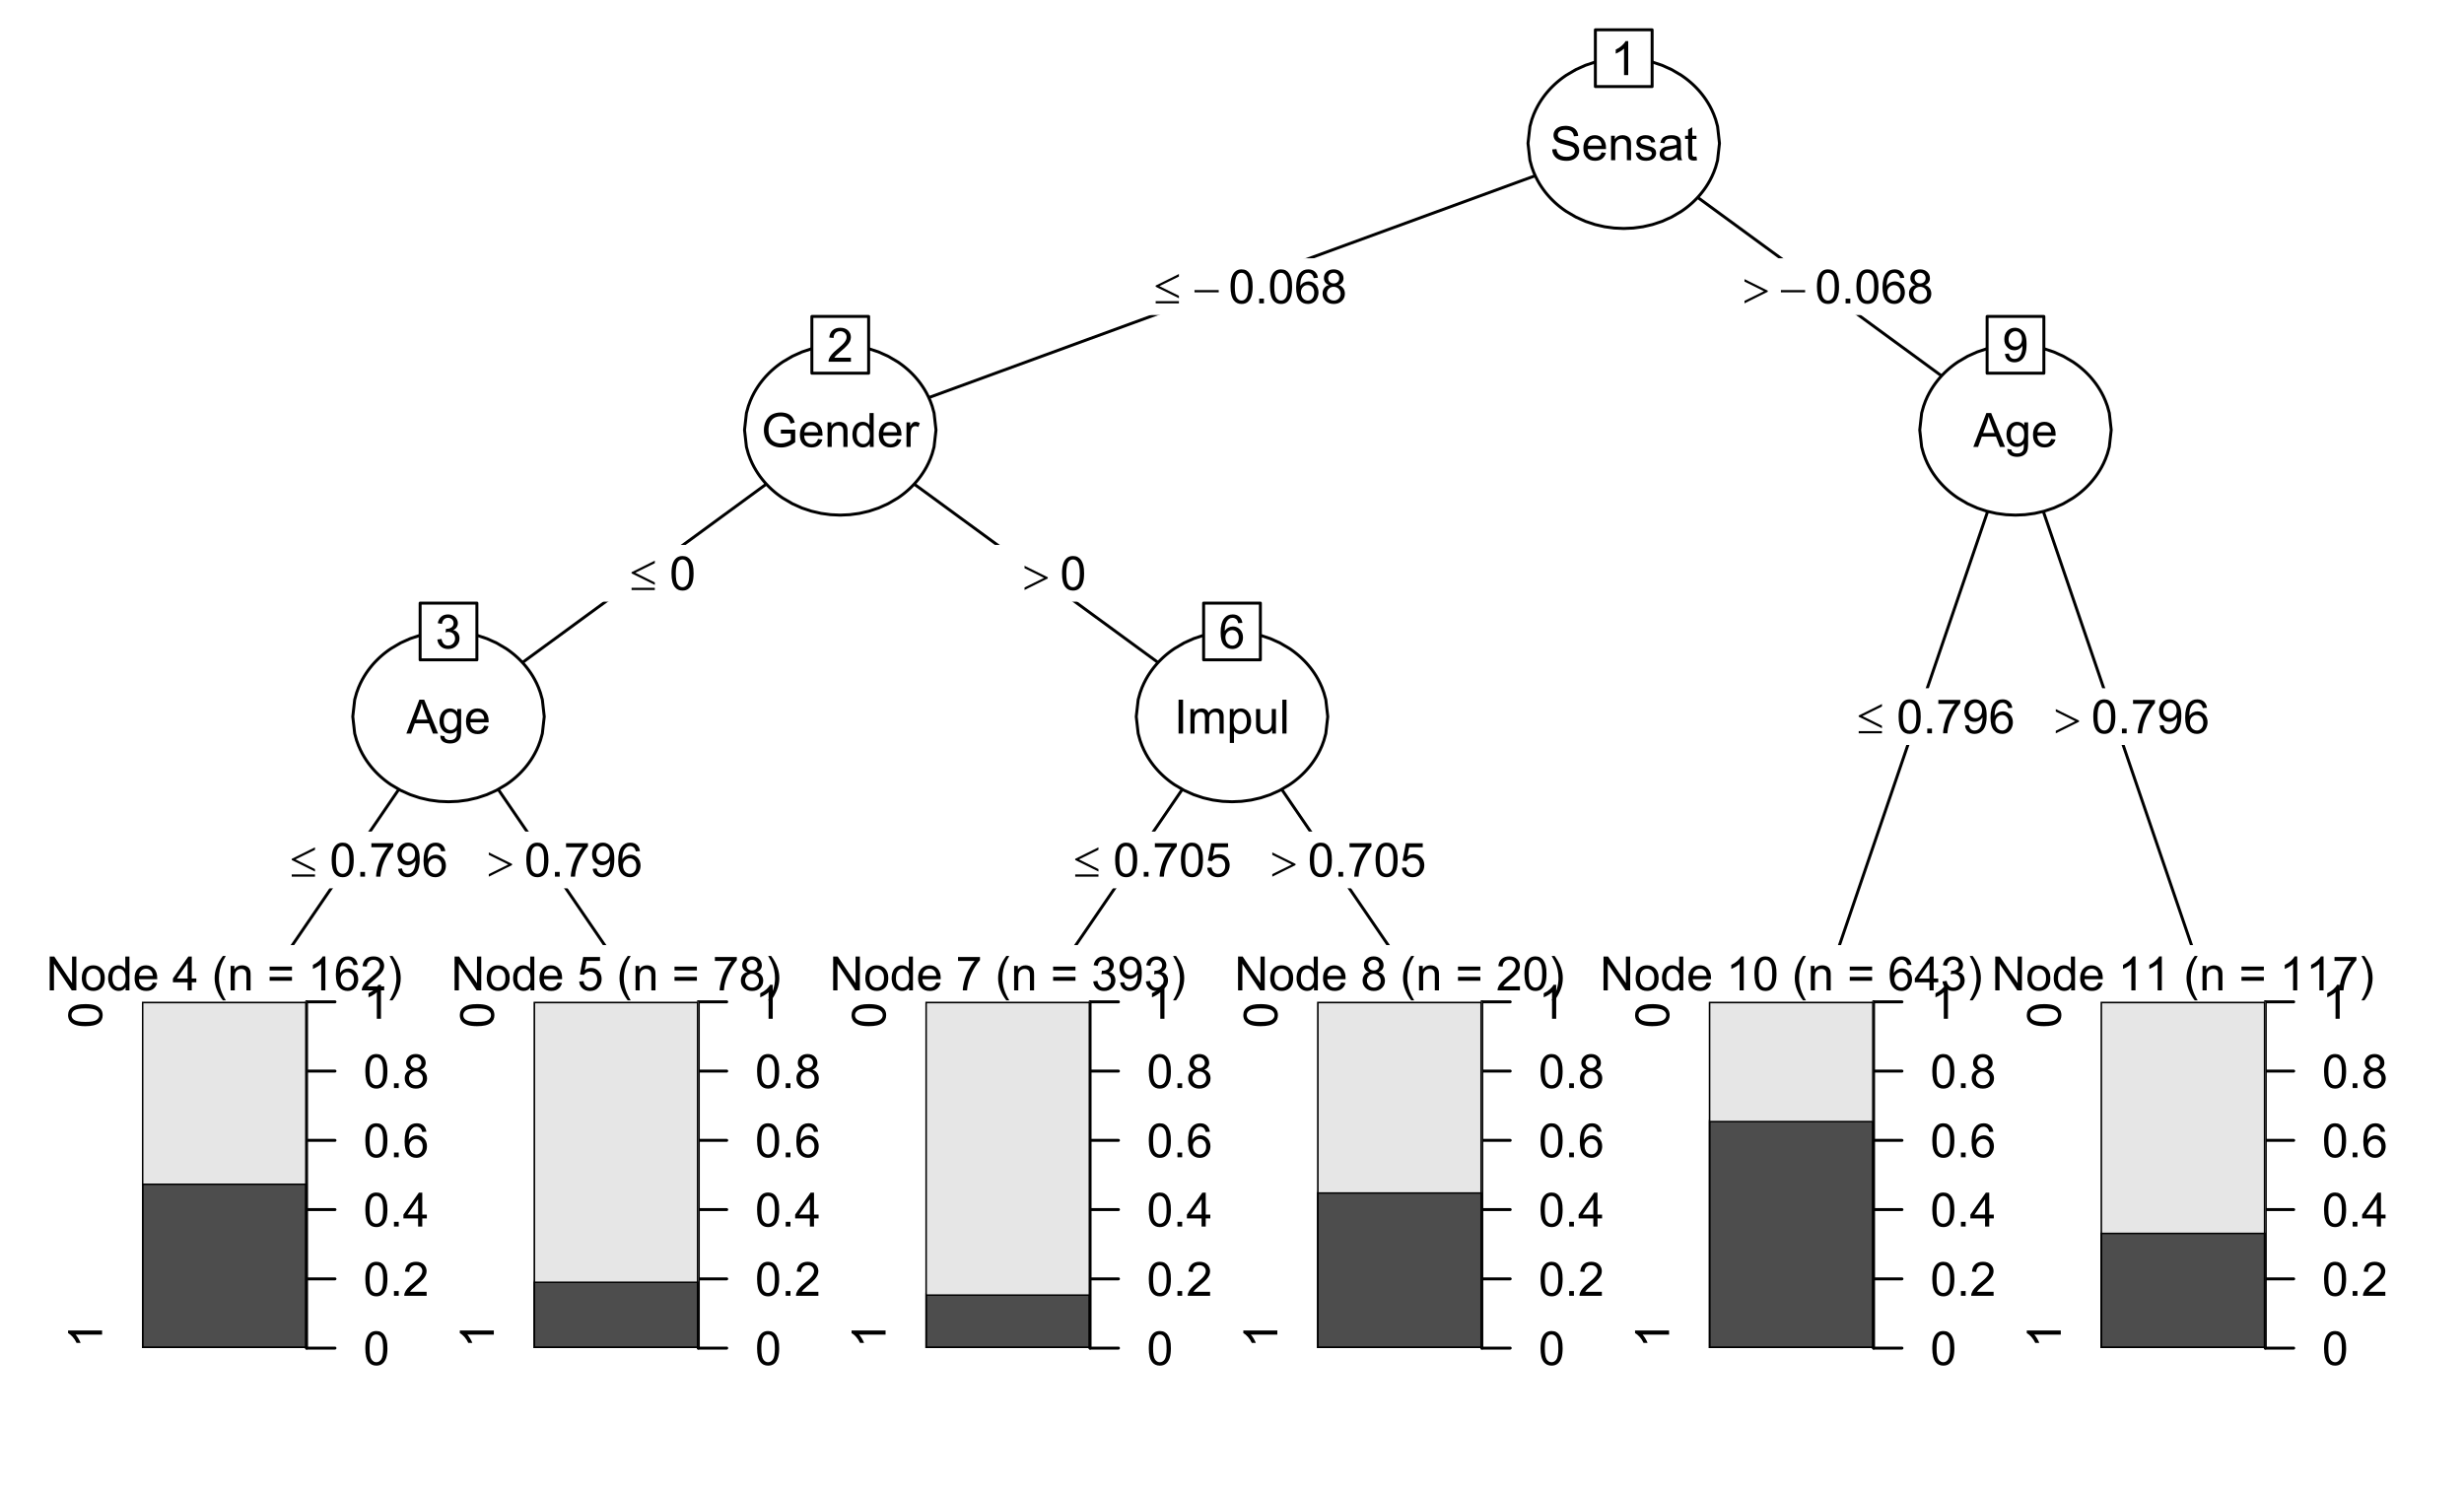 <?xml version="1.0" encoding="UTF-8"?>
<svg xmlns="http://www.w3.org/2000/svg" xmlns:xlink="http://www.w3.org/1999/xlink" width="625pt" height="378pt" viewBox="0 0 625 378" version="1.1">
<defs>
<g>
<symbol overflow="visible" id="glyph0-0">
<path style="stroke:none;" d="M 1.5 0 L 1.5 -7.5 L 7.5 -7.5 L 7.5 0 Z M 1.688 -0.188 L 7.312 -0.188 L 7.312 -7.312 L 1.688 -7.312 Z M 1.688 -0.188 "/>
</symbol>
<symbol overflow="visible" id="glyph0-1">
<path style="stroke:none;" d="M 0.539 -2.758 L 1.609 -2.852 C 1.66 -2.422 1.777 -2.07 1.965 -1.797 C 2.145 -1.52 2.434 -1.297 2.828 -1.129 C 3.215 -0.957 3.656 -0.871 4.148 -0.875 C 4.578 -0.871 4.961 -0.938 5.297 -1.066 C 5.629 -1.191 5.875 -1.367 6.039 -1.594 C 6.199 -1.82 6.281 -2.066 6.281 -2.332 C 6.281 -2.598 6.203 -2.832 6.047 -3.035 C 5.891 -3.238 5.633 -3.406 5.273 -3.547 C 5.043 -3.633 4.531 -3.773 3.746 -3.965 C 2.953 -4.152 2.402 -4.332 2.086 -4.5 C 1.672 -4.711 1.363 -4.977 1.168 -5.297 C 0.965 -5.617 0.867 -5.973 0.867 -6.367 C 0.867 -6.801 0.988 -7.207 1.234 -7.582 C 1.48 -7.957 1.84 -8.242 2.312 -8.441 C 2.785 -8.633 3.312 -8.73 3.891 -8.734 C 4.523 -8.73 5.082 -8.629 5.574 -8.426 C 6.059 -8.223 6.434 -7.922 6.695 -7.523 C 6.957 -7.125 7.098 -6.672 7.117 -6.172 L 6.031 -6.086 C 5.969 -6.629 5.77 -7.039 5.434 -7.316 C 5.094 -7.594 4.598 -7.734 3.938 -7.734 C 3.25 -7.734 2.746 -7.605 2.434 -7.355 C 2.113 -7.098 1.957 -6.797 1.961 -6.445 C 1.957 -6.137 2.07 -5.883 2.297 -5.684 C 2.516 -5.48 3.086 -5.273 4.012 -5.07 C 4.934 -4.859 5.566 -4.68 5.914 -4.523 C 6.41 -4.293 6.781 -4 7.02 -3.648 C 7.254 -3.293 7.371 -2.887 7.375 -2.426 C 7.371 -1.969 7.242 -1.535 6.984 -1.133 C 6.723 -0.727 6.344 -0.414 5.855 -0.188 C 5.363 0.035 4.812 0.145 4.203 0.148 C 3.422 0.145 2.77 0.035 2.246 -0.191 C 1.719 -0.414 1.309 -0.754 1.012 -1.215 C 0.711 -1.668 0.555 -2.184 0.539 -2.758 Z M 0.539 -2.758 "/>
</symbol>
<symbol overflow="visible" id="glyph0-2">
<path style="stroke:none;" d="M 5.051 -2.004 L 6.141 -1.867 C 5.969 -1.23 5.648 -0.738 5.184 -0.387 C 4.719 -0.035 4.125 0.141 3.406 0.141 C 2.492 0.141 1.77 -0.137 1.238 -0.699 C 0.699 -1.254 0.434 -2.043 0.438 -3.059 C 0.434 -4.105 0.703 -4.918 1.246 -5.496 C 1.781 -6.074 2.48 -6.363 3.344 -6.363 C 4.176 -6.363 4.855 -6.078 5.383 -5.512 C 5.91 -4.945 6.176 -4.148 6.176 -3.125 C 6.176 -3.059 6.172 -2.965 6.172 -2.844 L 1.531 -2.844 C 1.562 -2.156 1.758 -1.633 2.109 -1.27 C 2.457 -0.906 2.891 -0.727 3.41 -0.727 C 3.797 -0.727 4.125 -0.828 4.402 -1.031 C 4.672 -1.234 4.891 -1.559 5.051 -2.004 Z M 1.586 -3.711 L 5.062 -3.711 C 5.016 -4.227 4.883 -4.621 4.664 -4.887 C 4.328 -5.293 3.891 -5.496 3.359 -5.496 C 2.871 -5.496 2.465 -5.332 2.137 -5.008 C 1.805 -4.684 1.621 -4.25 1.586 -3.711 Z M 1.586 -3.711 "/>
</symbol>
<symbol overflow="visible" id="glyph0-3">
<path style="stroke:none;" d="M 0.789 0 L 0.789 -6.223 L 1.742 -6.223 L 1.742 -5.336 C 2.195 -6.02 2.855 -6.363 3.719 -6.363 C 4.09 -6.363 4.434 -6.293 4.754 -6.16 C 5.066 -6.023 5.305 -5.848 5.461 -5.633 C 5.617 -5.41 5.727 -5.152 5.789 -4.852 C 5.828 -4.656 5.848 -4.312 5.848 -3.828 L 5.848 0 L 4.793 0 L 4.793 -3.785 C 4.793 -4.215 4.75 -4.535 4.668 -4.75 C 4.586 -4.961 4.441 -5.129 4.234 -5.258 C 4.023 -5.383 3.777 -5.449 3.5 -5.449 C 3.047 -5.449 2.66 -5.305 2.332 -5.02 C 2.004 -4.734 1.84 -4.195 1.844 -3.398 L 1.844 0 Z M 0.789 0 "/>
</symbol>
<symbol overflow="visible" id="glyph0-4">
<path style="stroke:none;" d="M 0.367 -1.859 L 1.414 -2.023 C 1.469 -1.602 1.633 -1.281 1.902 -1.059 C 2.168 -0.836 2.543 -0.727 3.023 -0.727 C 3.508 -0.727 3.867 -0.824 4.102 -1.023 C 4.336 -1.219 4.453 -1.449 4.453 -1.719 C 4.453 -1.953 4.348 -2.141 4.141 -2.281 C 3.996 -2.371 3.637 -2.492 3.062 -2.637 C 2.289 -2.832 1.754 -3 1.457 -3.145 C 1.156 -3.285 0.93 -3.48 0.777 -3.734 C 0.621 -3.984 0.543 -4.266 0.547 -4.57 C 0.543 -4.844 0.605 -5.098 0.734 -5.34 C 0.859 -5.574 1.035 -5.773 1.254 -5.93 C 1.418 -6.047 1.641 -6.148 1.926 -6.234 C 2.207 -6.32 2.512 -6.363 2.836 -6.363 C 3.324 -6.363 3.75 -6.293 4.121 -6.152 C 4.488 -6.012 4.762 -5.82 4.938 -5.578 C 5.113 -5.336 5.234 -5.016 5.305 -4.617 L 4.273 -4.477 C 4.223 -4.797 4.086 -5.047 3.863 -5.227 C 3.637 -5.406 3.32 -5.496 2.914 -5.496 C 2.426 -5.496 2.082 -5.414 1.875 -5.254 C 1.664 -5.094 1.559 -4.906 1.562 -4.695 C 1.559 -4.555 1.602 -4.434 1.695 -4.324 C 1.773 -4.211 1.91 -4.117 2.098 -4.043 C 2.203 -4.004 2.512 -3.914 3.031 -3.773 C 3.773 -3.574 4.293 -3.41 4.59 -3.285 C 4.879 -3.156 5.113 -2.973 5.285 -2.73 C 5.453 -2.488 5.535 -2.188 5.539 -1.828 C 5.535 -1.477 5.434 -1.145 5.23 -0.832 C 5.023 -0.52 4.727 -0.277 4.34 -0.113 C 3.953 0.059 3.516 0.141 3.031 0.141 C 2.219 0.141 1.602 -0.027 1.18 -0.363 C 0.754 -0.699 0.484 -1.195 0.367 -1.859 Z M 0.367 -1.859 "/>
</symbol>
<symbol overflow="visible" id="glyph0-5">
<path style="stroke:none;" d="M 4.852 -0.766 C 4.461 -0.434 4.082 -0.199 3.723 -0.062 C 3.355 0.074 2.969 0.141 2.562 0.141 C 1.875 0.141 1.352 -0.023 0.984 -0.359 C 0.617 -0.688 0.434 -1.117 0.434 -1.641 C 0.434 -1.945 0.5 -2.223 0.641 -2.473 C 0.777 -2.723 0.961 -2.926 1.188 -3.082 C 1.41 -3.234 1.664 -3.348 1.945 -3.43 C 2.152 -3.477 2.465 -3.531 2.883 -3.586 C 3.734 -3.688 4.359 -3.809 4.766 -3.949 C 4.766 -4.09 4.77 -4.18 4.77 -4.227 C 4.77 -4.648 4.668 -4.953 4.469 -5.133 C 4.199 -5.371 3.801 -5.488 3.27 -5.492 C 2.77 -5.488 2.402 -5.402 2.168 -5.23 C 1.934 -5.055 1.758 -4.746 1.648 -4.305 L 0.617 -4.445 C 0.707 -4.887 0.863 -5.242 1.078 -5.516 C 1.289 -5.781 1.598 -5.992 2.008 -6.141 C 2.41 -6.289 2.883 -6.363 3.422 -6.363 C 3.953 -6.363 4.383 -6.301 4.715 -6.176 C 5.047 -6.051 5.293 -5.891 5.449 -5.703 C 5.605 -5.512 5.715 -5.273 5.777 -4.984 C 5.809 -4.805 5.824 -4.48 5.828 -4.016 L 5.828 -2.609 C 5.824 -1.625 5.848 -1.004 5.895 -0.746 C 5.941 -0.484 6.031 -0.238 6.164 0 L 5.062 0 C 4.953 -0.219 4.883 -0.473 4.852 -0.766 Z M 4.766 -3.125 C 4.375 -2.965 3.801 -2.832 3.039 -2.727 C 2.605 -2.66 2.301 -2.59 2.121 -2.516 C 1.941 -2.434 1.801 -2.32 1.703 -2.172 C 1.605 -2.02 1.559 -1.852 1.559 -1.672 C 1.559 -1.387 1.664 -1.152 1.875 -0.969 C 2.086 -0.777 2.398 -0.684 2.812 -0.688 C 3.219 -0.684 3.578 -0.773 3.895 -0.953 C 4.211 -1.129 4.445 -1.371 4.594 -1.68 C 4.707 -1.918 4.762 -2.27 4.766 -2.734 Z M 4.766 -3.125 "/>
</symbol>
<symbol overflow="visible" id="glyph0-6">
<path style="stroke:none;" d="M 3.094 -0.945 L 3.246 -0.012 C 2.949 0.051 2.684 0.082 2.449 0.082 C 2.066 0.082 1.77 0.023 1.559 -0.098 C 1.348 -0.219 1.199 -0.379 1.113 -0.578 C 1.027 -0.773 0.984 -1.188 0.984 -1.82 L 0.984 -5.402 L 0.211 -5.402 L 0.211 -6.223 L 0.984 -6.223 L 0.984 -7.766 L 2.031 -8.398 L 2.031 -6.223 L 3.094 -6.223 L 3.094 -5.402 L 2.031 -5.402 L 2.031 -1.766 C 2.027 -1.461 2.047 -1.27 2.086 -1.184 C 2.125 -1.098 2.184 -1.027 2.27 -0.977 C 2.352 -0.926 2.473 -0.902 2.633 -0.902 C 2.742 -0.902 2.898 -0.914 3.094 -0.945 Z M 3.094 -0.945 "/>
</symbol>
<symbol overflow="visible" id="glyph0-7">
<path style="stroke:none;" d="M 4.469 0 L 3.414 0 L 3.414 -6.719 C 3.16 -6.477 2.828 -6.234 2.414 -5.996 C 2 -5.75 1.629 -5.57 1.305 -5.449 L 1.305 -6.469 C 1.895 -6.742 2.41 -7.078 2.852 -7.477 C 3.293 -7.871 3.605 -8.254 3.789 -8.625 L 4.469 -8.625 Z M 4.469 0 "/>
</symbol>
<symbol overflow="visible" id="glyph0-8">
<path style="stroke:none;" d="M 0.5 -4.234 C 0.496 -5.246 0.602 -6.062 0.812 -6.688 C 1.02 -7.305 1.328 -7.785 1.742 -8.121 C 2.148 -8.457 2.668 -8.625 3.297 -8.625 C 3.758 -8.625 4.164 -8.531 4.512 -8.348 C 4.855 -8.16 5.141 -7.891 5.371 -7.543 C 5.594 -7.191 5.773 -6.766 5.906 -6.266 C 6.035 -5.762 6.098 -5.086 6.102 -4.234 C 6.098 -3.227 5.996 -2.414 5.789 -1.797 C 5.578 -1.176 5.266 -0.695 4.859 -0.359 C 4.445 -0.02 3.926 0.145 3.297 0.148 C 2.465 0.145 1.816 -0.148 1.348 -0.742 C 0.781 -1.457 0.496 -2.621 0.5 -4.234 Z M 1.582 -4.234 C 1.582 -2.824 1.746 -1.887 2.074 -1.418 C 2.402 -0.949 2.809 -0.715 3.297 -0.719 C 3.777 -0.715 4.184 -0.949 4.52 -1.422 C 4.848 -1.887 5.016 -2.824 5.016 -4.234 C 5.016 -5.648 4.848 -6.59 4.52 -7.055 C 4.184 -7.516 3.773 -7.746 3.289 -7.75 C 2.801 -7.746 2.414 -7.543 2.125 -7.137 C 1.762 -6.613 1.582 -5.645 1.582 -4.234 Z M 1.582 -4.234 "/>
</symbol>
<symbol overflow="visible" id="glyph0-9">
<path style="stroke:none;" d="M 1.09 0 L 1.09 -1.203 L 2.289 -1.203 L 2.289 0 Z M 1.09 0 "/>
</symbol>
<symbol overflow="visible" id="glyph0-10">
<path style="stroke:none;" d="M 5.969 -6.484 L 4.922 -6.406 C 4.828 -6.812 4.695 -7.113 4.523 -7.305 C 4.234 -7.605 3.883 -7.758 3.469 -7.758 C 3.133 -7.758 2.836 -7.664 2.586 -7.477 C 2.25 -7.234 1.988 -6.879 1.797 -6.414 C 1.605 -5.949 1.508 -5.289 1.5 -4.43 C 1.754 -4.812 2.062 -5.098 2.434 -5.289 C 2.797 -5.473 3.184 -5.566 3.586 -5.57 C 4.289 -5.566 4.887 -5.309 5.383 -4.793 C 5.875 -4.277 6.121 -3.609 6.125 -2.789 C 6.121 -2.25 6.004 -1.746 5.773 -1.285 C 5.539 -0.82 5.223 -0.469 4.816 -0.223 C 4.41 0.023 3.949 0.145 3.434 0.148 C 2.555 0.145 1.836 -0.176 1.285 -0.82 C 0.727 -1.469 0.449 -2.535 0.453 -4.02 C 0.449 -5.676 0.758 -6.883 1.371 -7.641 C 1.902 -8.297 2.621 -8.625 3.531 -8.625 C 4.207 -8.625 4.762 -8.434 5.195 -8.055 C 5.625 -7.676 5.883 -7.152 5.969 -6.484 Z M 1.664 -2.781 C 1.664 -2.418 1.738 -2.07 1.895 -1.738 C 2.043 -1.406 2.262 -1.152 2.543 -0.98 C 2.82 -0.801 3.109 -0.715 3.414 -0.719 C 3.859 -0.715 4.242 -0.895 4.566 -1.258 C 4.883 -1.613 5.043 -2.102 5.047 -2.727 C 5.043 -3.316 4.887 -3.785 4.57 -4.129 C 4.25 -4.469 3.852 -4.641 3.375 -4.641 C 2.898 -4.641 2.492 -4.469 2.16 -4.129 C 1.828 -3.785 1.664 -3.336 1.664 -2.781 Z M 1.664 -2.781 "/>
</symbol>
<symbol overflow="visible" id="glyph0-11">
<path style="stroke:none;" d="M 2.121 -4.656 C 1.684 -4.816 1.359 -5.047 1.148 -5.344 C 0.938 -5.641 0.832 -5.996 0.832 -6.41 C 0.832 -7.035 1.055 -7.559 1.504 -7.984 C 1.953 -8.41 2.551 -8.625 3.297 -8.625 C 4.043 -8.625 4.648 -8.406 5.109 -7.973 C 5.566 -7.535 5.793 -7.004 5.797 -6.383 C 5.793 -5.977 5.688 -5.629 5.48 -5.34 C 5.27 -5.043 4.953 -4.816 4.531 -4.656 C 5.055 -4.48 5.457 -4.203 5.734 -3.824 C 6.008 -3.438 6.145 -2.98 6.148 -2.453 C 6.145 -1.715 5.887 -1.098 5.367 -0.602 C 4.844 -0.102 4.16 0.145 3.316 0.148 C 2.469 0.145 1.785 -0.102 1.266 -0.605 C 0.742 -1.105 0.48 -1.734 0.484 -2.484 C 0.48 -3.039 0.621 -3.504 0.91 -3.887 C 1.191 -4.262 1.598 -4.52 2.121 -4.656 Z M 1.91 -6.445 C 1.91 -6.039 2.039 -5.707 2.301 -5.449 C 2.562 -5.191 2.902 -5.062 3.32 -5.062 C 3.723 -5.062 4.055 -5.188 4.32 -5.445 C 4.578 -5.695 4.711 -6.012 4.711 -6.387 C 4.711 -6.773 4.574 -7.098 4.309 -7.363 C 4.035 -7.625 3.703 -7.758 3.312 -7.758 C 2.906 -7.758 2.574 -7.629 2.309 -7.371 C 2.043 -7.113 1.91 -6.805 1.91 -6.445 Z M 1.57 -2.477 C 1.57 -2.176 1.641 -1.887 1.785 -1.605 C 1.926 -1.324 2.137 -1.105 2.422 -0.949 C 2.699 -0.793 3.004 -0.715 3.328 -0.719 C 3.832 -0.715 4.246 -0.879 4.578 -1.207 C 4.902 -1.531 5.066 -1.941 5.07 -2.445 C 5.066 -2.945 4.898 -3.367 4.562 -3.703 C 4.223 -4.035 3.801 -4.199 3.293 -4.203 C 2.793 -4.199 2.379 -4.035 2.059 -3.711 C 1.73 -3.379 1.57 -2.969 1.57 -2.477 Z M 1.57 -2.477 "/>
</symbol>
<symbol overflow="visible" id="glyph0-12">
<path style="stroke:none;" d="M 4.945 -3.367 L 4.945 -4.375 L 8.586 -4.383 L 8.586 -1.195 C 8.023 -0.75 7.449 -0.414 6.855 -0.188 C 6.262 0.035 5.652 0.145 5.027 0.148 C 4.184 0.145 3.414 -0.031 2.727 -0.395 C 2.035 -0.754 1.516 -1.277 1.168 -1.961 C 0.812 -2.645 0.637 -3.41 0.641 -4.254 C 0.637 -5.09 0.812 -5.867 1.164 -6.594 C 1.512 -7.312 2.016 -7.852 2.672 -8.207 C 3.328 -8.555 4.082 -8.73 4.938 -8.734 C 5.559 -8.73 6.121 -8.629 6.621 -8.434 C 7.121 -8.23 7.516 -7.953 7.805 -7.594 C 8.09 -7.234 8.305 -6.766 8.453 -6.188 L 7.43 -5.906 C 7.297 -6.344 7.137 -6.688 6.949 -6.938 C 6.758 -7.188 6.484 -7.387 6.129 -7.539 C 5.77 -7.688 5.375 -7.762 4.945 -7.766 C 4.422 -7.762 3.973 -7.684 3.598 -7.527 C 3.219 -7.367 2.91 -7.16 2.68 -6.902 C 2.445 -6.645 2.266 -6.359 2.141 -6.055 C 1.918 -5.52 1.809 -4.945 1.812 -4.324 C 1.809 -3.559 1.941 -2.918 2.207 -2.402 C 2.469 -1.887 2.852 -1.504 3.355 -1.254 C 3.859 -1.004 4.395 -0.879 4.961 -0.879 C 5.453 -0.879 5.934 -0.973 6.406 -1.16 C 6.871 -1.348 7.227 -1.551 7.469 -1.77 L 7.469 -3.367 Z M 4.945 -3.367 "/>
</symbol>
<symbol overflow="visible" id="glyph0-13">
<path style="stroke:none;" d="M 4.828 0 L 4.828 -0.785 C 4.43 -0.168 3.848 0.141 3.086 0.141 C 2.59 0.141 2.133 0.004 1.719 -0.27 C 1.297 -0.543 0.977 -0.922 0.75 -1.414 C 0.523 -1.898 0.41 -2.465 0.41 -3.105 C 0.41 -3.727 0.512 -4.289 0.719 -4.797 C 0.926 -5.301 1.238 -5.688 1.652 -5.957 C 2.066 -6.227 2.527 -6.363 3.039 -6.363 C 3.41 -6.363 3.746 -6.281 4.043 -6.125 C 4.336 -5.965 4.574 -5.762 4.758 -5.508 L 4.758 -8.59 L 5.805 -8.59 L 5.805 0 Z M 1.492 -3.105 C 1.488 -2.309 1.656 -1.711 1.996 -1.316 C 2.328 -0.922 2.727 -0.727 3.188 -0.727 C 3.648 -0.727 4.039 -0.914 4.359 -1.293 C 4.68 -1.668 4.84 -2.242 4.844 -3.016 C 4.84 -3.867 4.676 -4.492 4.352 -4.895 C 4.02 -5.289 3.617 -5.488 3.141 -5.492 C 2.672 -5.488 2.277 -5.297 1.965 -4.918 C 1.645 -4.531 1.488 -3.93 1.492 -3.105 Z M 1.492 -3.105 "/>
</symbol>
<symbol overflow="visible" id="glyph0-14">
<path style="stroke:none;" d="M 0.781 0 L 0.781 -6.223 L 1.727 -6.223 L 1.727 -5.281 C 1.969 -5.719 2.191 -6.012 2.398 -6.152 C 2.602 -6.293 2.828 -6.363 3.078 -6.363 C 3.43 -6.363 3.793 -6.25 4.16 -6.023 L 3.797 -5.047 C 3.539 -5.195 3.281 -5.273 3.023 -5.273 C 2.793 -5.273 2.586 -5.203 2.402 -5.066 C 2.215 -4.926 2.082 -4.734 2.008 -4.488 C 1.891 -4.113 1.832 -3.703 1.836 -3.258 L 1.836 0 Z M 0.781 0 "/>
</symbol>
<symbol overflow="visible" id="glyph0-15">
<path style="stroke:none;" d="M 6.039 -1.016 L 6.039 0 L 0.363 0 C 0.355 -0.254 0.395 -0.496 0.484 -0.734 C 0.629 -1.117 0.859 -1.5 1.18 -1.875 C 1.492 -2.25 1.953 -2.684 2.562 -3.176 C 3.492 -3.941 4.125 -4.547 4.453 -4.992 C 4.781 -5.438 4.945 -5.859 4.945 -6.266 C 4.945 -6.68 4.793 -7.031 4.496 -7.32 C 4.191 -7.602 3.805 -7.746 3.328 -7.75 C 2.82 -7.746 2.414 -7.594 2.109 -7.293 C 1.805 -6.984 1.648 -6.562 1.648 -6.031 L 0.562 -6.141 C 0.633 -6.945 0.91 -7.559 1.398 -7.988 C 1.879 -8.41 2.531 -8.625 3.352 -8.625 C 4.172 -8.625 4.824 -8.395 5.309 -7.938 C 5.789 -7.48 6.027 -6.914 6.031 -6.242 C 6.027 -5.895 5.957 -5.559 5.82 -5.227 C 5.676 -4.891 5.441 -4.539 5.117 -4.176 C 4.789 -3.805 4.25 -3.301 3.492 -2.664 C 2.859 -2.129 2.453 -1.77 2.273 -1.582 C 2.094 -1.395 1.945 -1.203 1.828 -1.016 Z M 6.039 -1.016 "/>
</symbol>
<symbol overflow="visible" id="glyph0-16">
<path style="stroke:none;" d="M -0.016 0 L 3.281 -8.59 L 4.508 -8.59 L 8.023 0 L 6.727 0 L 5.727 -2.602 L 2.133 -2.602 L 1.188 0 Z M 2.461 -3.527 L 5.375 -3.527 L 4.477 -5.906 C 4.203 -6.629 4 -7.223 3.867 -7.688 C 3.758 -7.133 3.602 -6.586 3.406 -6.047 Z M 2.461 -3.527 "/>
</symbol>
<symbol overflow="visible" id="glyph0-17">
<path style="stroke:none;" d="M 0.598 0.516 L 1.625 0.668 C 1.664 0.98 1.785 1.211 1.98 1.359 C 2.242 1.555 2.598 1.652 3.055 1.652 C 3.539 1.652 3.918 1.555 4.184 1.359 C 4.449 1.164 4.629 0.891 4.723 0.539 C 4.777 0.324 4.801 -0.125 4.797 -0.812 C 4.336 -0.27 3.762 0 3.078 0 C 2.219 0 1.559 -0.309 1.09 -0.926 C 0.621 -1.543 0.387 -2.281 0.387 -3.148 C 0.387 -3.738 0.492 -4.285 0.707 -4.789 C 0.922 -5.289 1.234 -5.68 1.645 -5.953 C 2.051 -6.227 2.531 -6.363 3.082 -6.363 C 3.816 -6.363 4.422 -6.066 4.898 -5.473 L 4.898 -6.223 L 5.871 -6.223 L 5.871 -0.844 C 5.871 0.125 5.77 0.809 5.574 1.215 C 5.375 1.613 5.062 1.934 4.637 2.172 C 4.207 2.402 3.684 2.52 3.059 2.523 C 2.316 2.52 1.715 2.352 1.258 2.023 C 0.801 1.688 0.582 1.188 0.598 0.516 Z M 1.469 -3.223 C 1.465 -2.406 1.629 -1.809 1.957 -1.438 C 2.281 -1.059 2.688 -0.871 3.176 -0.875 C 3.66 -0.871 4.066 -1.059 4.395 -1.434 C 4.723 -1.805 4.887 -2.391 4.887 -3.188 C 4.887 -3.945 4.715 -4.52 4.379 -4.91 C 4.039 -5.297 3.633 -5.488 3.156 -5.492 C 2.684 -5.488 2.285 -5.297 1.961 -4.918 C 1.629 -4.535 1.465 -3.973 1.469 -3.223 Z M 1.469 -3.223 "/>
</symbol>
<symbol overflow="visible" id="glyph0-18">
<path style="stroke:none;" d="M 0.504 -2.266 L 1.559 -2.406 C 1.68 -1.809 1.883 -1.379 2.176 -1.113 C 2.465 -0.848 2.82 -0.715 3.242 -0.719 C 3.734 -0.715 4.152 -0.887 4.496 -1.234 C 4.832 -1.574 5.004 -2 5.008 -2.516 C 5.004 -2.996 4.848 -3.395 4.535 -3.711 C 4.219 -4.023 3.816 -4.184 3.328 -4.184 C 3.129 -4.184 2.879 -4.145 2.586 -4.066 L 2.703 -4.992 C 2.766 -4.984 2.824 -4.98 2.871 -4.98 C 3.32 -4.98 3.723 -5.098 4.086 -5.332 C 4.441 -5.566 4.621 -5.926 4.625 -6.414 C 4.621 -6.801 4.492 -7.121 4.23 -7.375 C 3.965 -7.629 3.625 -7.758 3.219 -7.758 C 2.805 -7.758 2.465 -7.629 2.191 -7.371 C 1.918 -7.113 1.742 -6.727 1.664 -6.211 L 0.609 -6.398 C 0.738 -7.105 1.031 -7.652 1.488 -8.043 C 1.941 -8.43 2.508 -8.625 3.195 -8.625 C 3.66 -8.625 4.094 -8.523 4.488 -8.324 C 4.879 -8.121 5.18 -7.848 5.391 -7.5 C 5.602 -7.148 5.707 -6.777 5.707 -6.391 C 5.707 -6.02 5.605 -5.684 5.406 -5.379 C 5.207 -5.074 4.914 -4.832 4.523 -4.652 C 5.031 -4.535 5.426 -4.289 5.707 -3.922 C 5.988 -3.547 6.129 -3.086 6.129 -2.539 C 6.129 -1.785 5.855 -1.148 5.309 -0.629 C 4.762 -0.105 4.07 0.152 3.234 0.152 C 2.477 0.152 1.848 -0.07 1.355 -0.52 C 0.855 -0.969 0.574 -1.551 0.504 -2.266 Z M 0.504 -2.266 "/>
</symbol>
<symbol overflow="visible" id="glyph0-19">
<path style="stroke:none;" d="M 0.57 -7.465 L 0.57 -8.477 L 6.129 -8.477 L 6.129 -7.656 C 5.582 -7.074 5.039 -6.301 4.5 -5.336 C 3.961 -4.371 3.547 -3.379 3.258 -2.359 C 3.047 -1.637 2.91 -0.852 2.852 0 L 1.77 0 C 1.781 -0.676 1.914 -1.492 2.168 -2.449 C 2.418 -3.402 2.781 -4.324 3.258 -5.215 C 3.734 -6.105 4.238 -6.855 4.773 -7.465 Z M 0.57 -7.465 "/>
</symbol>
<symbol overflow="visible" id="glyph0-20">
<path style="stroke:none;" d="M 0.656 -1.984 L 1.672 -2.078 C 1.75 -1.602 1.914 -1.258 2.16 -1.043 C 2.398 -0.824 2.711 -0.715 3.094 -0.719 C 3.414 -0.715 3.695 -0.789 3.945 -0.941 C 4.188 -1.086 4.391 -1.285 4.547 -1.535 C 4.703 -1.785 4.832 -2.121 4.938 -2.543 C 5.043 -2.965 5.098 -3.395 5.098 -3.832 C 5.098 -3.879 5.094 -3.949 5.094 -4.043 C 4.875 -3.707 4.586 -3.434 4.227 -3.227 C 3.859 -3.016 3.465 -2.91 3.039 -2.914 C 2.328 -2.91 1.727 -3.168 1.238 -3.688 C 0.742 -4.199 0.496 -4.879 0.5 -5.727 C 0.496 -6.594 0.754 -7.297 1.27 -7.828 C 1.781 -8.359 2.426 -8.625 3.199 -8.625 C 3.758 -8.625 4.266 -8.473 4.73 -8.172 C 5.191 -7.871 5.543 -7.441 5.785 -6.887 C 6.023 -6.328 6.145 -5.523 6.148 -4.469 C 6.145 -3.371 6.027 -2.496 5.789 -1.848 C 5.547 -1.195 5.191 -0.703 4.723 -0.363 C 4.254 -0.023 3.703 0.145 3.07 0.148 C 2.398 0.145 1.848 -0.039 1.422 -0.41 C 0.996 -0.785 0.742 -1.309 0.656 -1.984 Z M 4.977 -5.777 C 4.973 -6.383 4.812 -6.863 4.492 -7.219 C 4.168 -7.57 3.781 -7.746 3.328 -7.75 C 2.859 -7.746 2.449 -7.555 2.102 -7.176 C 1.754 -6.789 1.582 -6.293 1.582 -5.688 C 1.582 -5.137 1.746 -4.691 2.074 -4.355 C 2.402 -4.012 2.809 -3.844 3.297 -3.844 C 3.785 -3.844 4.188 -4.012 4.504 -4.355 C 4.816 -4.691 4.973 -5.168 4.977 -5.777 Z M 4.977 -5.777 "/>
</symbol>
<symbol overflow="visible" id="glyph0-21">
<path style="stroke:none;" d="M 0.914 0 L 0.914 -8.59 L 2.078 -8.59 L 6.594 -1.844 L 6.594 -8.59 L 7.68 -8.59 L 7.68 0 L 6.516 0 L 2.004 -6.75 L 2.004 0 Z M 0.914 0 "/>
</symbol>
<symbol overflow="visible" id="glyph0-22">
<path style="stroke:none;" d="M 0.398 -3.109 C 0.398 -4.262 0.719 -5.117 1.359 -5.672 C 1.895 -6.133 2.547 -6.363 3.316 -6.363 C 4.172 -6.363 4.871 -6.082 5.414 -5.52 C 5.953 -4.957 6.223 -4.184 6.227 -3.199 C 6.223 -2.398 6.102 -1.766 5.867 -1.309 C 5.625 -0.848 5.277 -0.492 4.82 -0.238 C 4.359 0.016 3.859 0.141 3.316 0.141 C 2.441 0.141 1.734 -0.137 1.203 -0.695 C 0.664 -1.254 0.398 -2.059 0.398 -3.109 Z M 1.484 -3.109 C 1.48 -2.309 1.656 -1.711 2.004 -1.32 C 2.348 -0.922 2.785 -0.727 3.316 -0.727 C 3.84 -0.727 4.273 -0.926 4.621 -1.324 C 4.969 -1.723 5.145 -2.328 5.145 -3.148 C 5.145 -3.914 4.969 -4.496 4.617 -4.895 C 4.266 -5.289 3.832 -5.488 3.316 -5.492 C 2.785 -5.488 2.348 -5.293 2.004 -4.898 C 1.656 -4.5 1.48 -3.902 1.484 -3.109 Z M 1.484 -3.109 "/>
</symbol>
<symbol overflow="visible" id="glyph0-23">
<path style="stroke:none;" d=""/>
</symbol>
<symbol overflow="visible" id="glyph0-24">
<path style="stroke:none;" d="M 3.879 0 L 3.879 -2.055 L 0.152 -2.055 L 0.152 -3.023 L 4.07 -8.59 L 4.934 -8.59 L 4.934 -3.023 L 6.094 -3.023 L 6.094 -2.055 L 4.934 -2.055 L 4.934 0 Z M 3.879 -3.023 L 3.879 -6.898 L 1.188 -3.023 Z M 3.879 -3.023 "/>
</symbol>
<symbol overflow="visible" id="glyph0-25">
<path style="stroke:none;" d="M 2.805 2.523 C 2.223 1.785 1.73 0.93 1.328 -0.055 C 0.926 -1.035 0.727 -2.055 0.727 -3.109 C 0.727 -4.039 0.875 -4.93 1.18 -5.781 C 1.523 -6.77 2.066 -7.754 2.805 -8.734 L 3.562 -8.734 C 3.086 -7.918 2.773 -7.34 2.625 -6.996 C 2.383 -6.457 2.195 -5.895 2.062 -5.309 C 1.895 -4.574 1.809 -3.84 1.812 -3.105 C 1.809 -1.227 2.395 0.648 3.562 2.523 Z M 2.805 2.523 "/>
</symbol>
<symbol overflow="visible" id="glyph0-26">
<path style="stroke:none;" d="M 6.34 -5.051 L 0.668 -5.051 L 0.668 -6.035 L 6.34 -6.035 Z M 6.34 -2.445 L 0.668 -2.445 L 0.668 -3.43 L 6.34 -3.43 Z M 6.34 -2.445 "/>
</symbol>
<symbol overflow="visible" id="glyph0-27">
<path style="stroke:none;" d="M 1.484 2.523 L 0.727 2.523 C 1.891 0.648 2.473 -1.227 2.477 -3.105 C 2.473 -3.84 2.391 -4.566 2.227 -5.289 C 2.094 -5.875 1.906 -6.438 1.672 -6.977 C 1.516 -7.328 1.203 -7.914 0.727 -8.734 L 1.484 -8.734 C 2.215 -7.754 2.758 -6.77 3.109 -5.781 C 3.41 -4.93 3.562 -4.039 3.562 -3.109 C 3.562 -2.055 3.359 -1.035 2.957 -0.055 C 2.551 0.93 2.059 1.785 1.484 2.523 Z M 1.484 2.523 "/>
</symbol>
<symbol overflow="visible" id="glyph0-28">
<path style="stroke:none;" d="M 0.5 -2.25 L 1.605 -2.344 C 1.684 -1.805 1.871 -1.398 2.176 -1.125 C 2.473 -0.852 2.836 -0.715 3.258 -0.719 C 3.766 -0.715 4.195 -0.906 4.547 -1.293 C 4.898 -1.672 5.074 -2.18 5.074 -2.82 C 5.074 -3.414 4.902 -3.891 4.566 -4.242 C 4.227 -4.59 3.785 -4.762 3.242 -4.766 C 2.898 -4.762 2.594 -4.684 2.32 -4.531 C 2.047 -4.375 1.832 -4.176 1.676 -3.93 L 0.688 -4.062 L 1.516 -8.473 L 5.789 -8.473 L 5.789 -7.465 L 2.359 -7.465 L 1.898 -5.156 C 2.414 -5.516 2.953 -5.695 3.523 -5.695 C 4.27 -5.695 4.902 -5.434 5.422 -4.914 C 5.934 -4.395 6.191 -3.727 6.195 -2.914 C 6.191 -2.133 5.965 -1.461 5.516 -0.898 C 4.961 -0.199 4.211 0.145 3.258 0.148 C 2.477 0.145 1.836 -0.07 1.344 -0.508 C 0.844 -0.941 0.562 -1.523 0.5 -2.25 Z M 0.5 -2.25 "/>
</symbol>
<symbol overflow="visible" id="glyph0-29">
<path style="stroke:none;" d="M 1.117 0 L 1.117 -8.59 L 2.258 -8.59 L 2.258 0 Z M 1.117 0 "/>
</symbol>
<symbol overflow="visible" id="glyph0-30">
<path style="stroke:none;" d="M 0.789 0 L 0.789 -6.223 L 1.734 -6.223 L 1.734 -5.352 C 1.93 -5.648 2.188 -5.895 2.512 -6.082 C 2.836 -6.27 3.207 -6.363 3.621 -6.363 C 4.082 -6.363 4.457 -6.266 4.754 -6.074 C 5.043 -5.883 5.254 -5.617 5.379 -5.273 C 5.871 -6 6.512 -6.363 7.301 -6.363 C 7.918 -6.363 8.391 -6.191 8.723 -5.848 C 9.055 -5.504 9.223 -4.977 9.223 -4.273 L 9.223 0 L 8.172 0 L 8.172 -3.922 C 8.168 -4.34 8.133 -4.645 8.07 -4.832 C 8 -5.016 7.879 -5.164 7.699 -5.277 C 7.52 -5.391 7.309 -5.449 7.066 -5.449 C 6.629 -5.449 6.266 -5.301 5.977 -5.012 C 5.688 -4.719 5.543 -4.254 5.543 -3.617 L 5.543 0 L 4.488 0 L 4.488 -4.043 C 4.488 -4.512 4.402 -4.863 4.23 -5.098 C 4.059 -5.332 3.777 -5.449 3.387 -5.449 C 3.09 -5.449 2.812 -5.371 2.562 -5.215 C 2.309 -5.059 2.129 -4.828 2.016 -4.527 C 1.898 -4.227 1.84 -3.793 1.844 -3.227 L 1.844 0 Z M 0.789 0 "/>
</symbol>
<symbol overflow="visible" id="glyph0-31">
<path style="stroke:none;" d="M 0.789 2.383 L 0.789 -6.223 L 1.75 -6.223 L 1.75 -5.414 C 1.977 -5.73 2.234 -5.965 2.52 -6.125 C 2.801 -6.281 3.145 -6.363 3.555 -6.363 C 4.082 -6.363 4.551 -6.227 4.961 -5.953 C 5.363 -5.68 5.672 -5.293 5.883 -4.793 C 6.09 -4.293 6.191 -3.746 6.195 -3.156 C 6.191 -2.52 6.078 -1.945 5.852 -1.438 C 5.621 -0.922 5.289 -0.531 4.855 -0.266 C 4.418 0.008 3.961 0.141 3.48 0.141 C 3.129 0.141 2.812 0.066 2.535 -0.082 C 2.254 -0.23 2.023 -0.418 1.844 -0.645 L 1.844 2.383 Z M 1.746 -3.078 C 1.746 -2.273 1.906 -1.684 2.23 -1.301 C 2.555 -0.918 2.949 -0.727 3.41 -0.727 C 3.879 -0.727 4.277 -0.922 4.613 -1.32 C 4.945 -1.711 5.113 -2.328 5.117 -3.164 C 5.113 -3.953 4.949 -4.547 4.625 -4.945 C 4.297 -5.34 3.91 -5.535 3.457 -5.539 C 3.004 -5.535 2.605 -5.324 2.262 -4.906 C 1.918 -4.484 1.746 -3.875 1.746 -3.078 Z M 1.746 -3.078 "/>
</symbol>
<symbol overflow="visible" id="glyph0-32">
<path style="stroke:none;" d="M 4.867 0 L 4.867 -0.914 C 4.379 -0.211 3.723 0.141 2.895 0.141 C 2.527 0.141 2.184 0.07 1.867 -0.07 C 1.547 -0.211 1.309 -0.387 1.156 -0.602 C 1 -0.812 0.895 -1.074 0.832 -1.383 C 0.785 -1.59 0.762 -1.918 0.766 -2.367 L 0.766 -6.223 L 1.82 -6.223 L 1.82 -2.773 C 1.816 -2.219 1.84 -1.848 1.887 -1.656 C 1.949 -1.379 2.09 -1.16 2.309 -1.004 C 2.523 -0.84 2.789 -0.762 3.105 -0.766 C 3.418 -0.762 3.715 -0.844 3.996 -1.008 C 4.273 -1.172 4.469 -1.391 4.586 -1.672 C 4.699 -1.949 4.758 -2.355 4.758 -2.891 L 4.758 -6.223 L 5.812 -6.223 L 5.812 0 Z M 4.867 0 "/>
</symbol>
<symbol overflow="visible" id="glyph0-33">
<path style="stroke:none;" d="M 0.766 0 L 0.766 -8.59 L 1.82 -8.59 L 1.82 0 Z M 0.766 0 "/>
</symbol>
<symbol overflow="visible" id="glyph1-0">
<path style="stroke:none;" d="M 0.602 0 L 0.602 -7.5 L 6.602 -7.5 L 6.602 0 Z M 0.789 -0.188 L 6.414 -0.188 L 6.414 -7.312 L 0.789 -7.312 Z M 0.789 -0.188 "/>
</symbol>
<symbol overflow="visible" id="glyph1-1">
<path style="stroke:none;" d="M 6.246 -7.445 L 6.246 -6.805 L 1.312 -4.371 L 6.246 -1.922 L 6.246 -1.301 L 0.352 -4.219 L 0.352 -4.516 Z M 0.352 -0.562 L 6.246 -0.562 L 6.246 0 L 0.352 0 Z M 0.352 -0.562 "/>
</symbol>
<symbol overflow="visible" id="glyph1-2">
<path style="stroke:none;" d="M 0.219 -3.375 L 6.367 -3.375 L 6.367 -2.797 L 0.219 -2.797 Z M 0.219 -3.375 "/>
</symbol>
<symbol overflow="visible" id="glyph1-3">
<path style="stroke:none;" d="M 0.352 0 L 0.352 -0.645 L 5.285 -3.078 L 0.352 -5.523 L 0.352 -6.152 L 6.246 -3.234 L 6.246 -2.938 Z M 0.352 0 "/>
</symbol>
<symbol overflow="visible" id="glyph2-0">
<path style="stroke:none;" d="M 0 -1.5 L -7.5 -1.5 L -7.5 -7.5 L 0 -7.5 Z M -0.188 -1.688 L -0.188 -7.312 L -7.312 -7.312 L -7.312 -1.688 Z M -0.188 -1.688 "/>
</symbol>
<symbol overflow="visible" id="glyph2-1">
<path style="stroke:none;" d="M 0 -4.469 L 0 -3.414 L -6.719 -3.418 C -6.477 -3.16 -6.234 -2.828 -5.996 -2.418 C -5.75 -2.004 -5.57 -1.633 -5.449 -1.309 L -6.469 -1.309 C -6.742 -1.895 -7.078 -2.41 -7.477 -2.852 C -7.871 -3.293 -8.254 -3.605 -8.625 -3.793 L -8.625 -4.473 Z M 0 -4.469 "/>
</symbol>
<symbol overflow="visible" id="glyph2-2">
<path style="stroke:none;" d="M -4.234 -0.5 C -5.246 -0.496 -6.062 -0.602 -6.688 -0.812 C -7.305 -1.02 -7.785 -1.328 -8.121 -1.742 C -8.457 -2.152 -8.625 -2.672 -8.625 -3.301 C -8.625 -3.758 -8.531 -4.164 -8.348 -4.512 C -8.16 -4.859 -7.891 -5.145 -7.543 -5.371 C -7.191 -5.594 -6.766 -5.773 -6.266 -5.906 C -5.762 -6.035 -5.086 -6.098 -4.234 -6.102 C -3.223 -6.098 -2.41 -5.996 -1.793 -5.789 C -1.176 -5.578 -0.695 -5.266 -0.359 -4.859 C -0.02 -4.445 0.145 -3.926 0.148 -3.297 C 0.145 -2.465 -0.148 -1.816 -0.742 -1.348 C -1.457 -0.781 -2.621 -0.496 -4.234 -0.5 Z M -4.234 -1.582 C -2.824 -1.582 -1.887 -1.746 -1.418 -2.074 C -0.949 -2.402 -0.715 -2.809 -0.719 -3.297 C -0.715 -3.777 -0.949 -4.184 -1.422 -4.52 C -1.887 -4.848 -2.824 -5.016 -4.234 -5.016 C -5.648 -5.016 -6.59 -4.848 -7.055 -4.52 C -7.516 -4.188 -7.746 -3.777 -7.75 -3.289 C -7.746 -2.801 -7.543 -2.414 -7.137 -2.129 C -6.613 -1.762 -5.645 -1.582 -4.234 -1.582 Z M -4.234 -1.582 "/>
</symbol>
</g>
<clipPath id="clip1">
  <path d="M 36 254.16 L 77.766 254.16 L 77.766 342 L 36 342 Z M 36 254.16 "/>
</clipPath>
<clipPath id="clip2">
  <path d="M 36 300 L 77.766 300 L 77.766 342 L 36 342 Z M 36 300 "/>
</clipPath>
<clipPath id="clip3">
  <path d="M 36 299 L 77.766 299 L 77.766 342 L 36 342 Z M 36 299 "/>
</clipPath>
<clipPath id="clip4">
  <path d="M 36 254.16 L 77.766 254.16 L 77.766 301 L 36 301 Z M 36 254.16 "/>
</clipPath>
<clipPath id="clip5">
  <path d="M 36 254.16 L 77.766 254.16 L 77.766 342 L 36 342 Z M 36 254.16 "/>
</clipPath>
<clipPath id="clip6">
  <path d="M 135.367 254.16 L 177.133 254.16 L 177.133 342 L 135.367 342 Z M 135.367 254.16 "/>
</clipPath>
<clipPath id="clip7">
  <path d="M 135.367 325 L 177.133 325 L 177.133 342 L 135.367 342 Z M 135.367 325 "/>
</clipPath>
<clipPath id="clip8">
  <path d="M 135.367 324 L 177.133 324 L 177.133 342 L 135.367 342 Z M 135.367 324 "/>
</clipPath>
<clipPath id="clip9">
  <path d="M 135.367 254.16 L 177.133 254.16 L 177.133 326 L 135.367 326 Z M 135.367 254.16 "/>
</clipPath>
<clipPath id="clip10">
  <path d="M 135.367 254.16 L 177.133 254.16 L 177.133 342 L 135.367 342 Z M 135.367 254.16 "/>
</clipPath>
<clipPath id="clip11">
  <path d="M 234.734 254.16 L 276.5 254.16 L 276.5 342 L 234.734 342 Z M 234.734 254.16 "/>
</clipPath>
<clipPath id="clip12">
  <path d="M 234.734 328 L 276.5 328 L 276.5 342 L 234.734 342 Z M 234.734 328 "/>
</clipPath>
<clipPath id="clip13">
  <path d="M 234.734 327 L 276.5 327 L 276.5 342 L 234.734 342 Z M 234.734 327 "/>
</clipPath>
<clipPath id="clip14">
  <path d="M 234.734 254.16 L 276.5 254.16 L 276.5 329 L 234.734 329 Z M 234.734 254.16 "/>
</clipPath>
<clipPath id="clip15">
  <path d="M 234.734 254.16 L 276.5 254.16 L 276.5 342 L 234.734 342 Z M 234.734 254.16 "/>
</clipPath>
<clipPath id="clip16">
  <path d="M 334.102 254.16 L 375.867 254.16 L 375.867 342 L 334.102 342 Z M 334.102 254.16 "/>
</clipPath>
<clipPath id="clip17">
  <path d="M 334.102 302 L 375.867 302 L 375.867 342 L 334.102 342 Z M 334.102 302 "/>
</clipPath>
<clipPath id="clip18">
  <path d="M 334.102 254.16 L 375.867 254.16 L 375.867 303 L 334.102 303 Z M 334.102 254.16 "/>
</clipPath>
<clipPath id="clip19">
  <path d="M 334.102 254.16 L 375.867 254.16 L 375.867 342 L 334.102 342 Z M 334.102 254.16 "/>
</clipPath>
<clipPath id="clip20">
  <path d="M 433.465 254.16 L 475.23 254.16 L 475.23 342 L 433.465 342 Z M 433.465 254.16 "/>
</clipPath>
<clipPath id="clip21">
  <path d="M 433.465 284 L 475.23 284 L 475.23 342 L 433.465 342 Z M 433.465 284 "/>
</clipPath>
<clipPath id="clip22">
  <path d="M 433.465 283 L 475.23 283 L 475.23 342 L 433.465 342 Z M 433.465 283 "/>
</clipPath>
<clipPath id="clip23">
  <path d="M 433.465 254.16 L 475.23 254.16 L 475.23 285 L 433.465 285 Z M 433.465 254.16 "/>
</clipPath>
<clipPath id="clip24">
  <path d="M 433.465 254.16 L 475.23 254.16 L 475.23 342 L 433.465 342 Z M 433.465 254.16 "/>
</clipPath>
<clipPath id="clip25">
  <path d="M 532.832 254.16 L 574.598 254.16 L 574.598 342 L 532.832 342 Z M 532.832 254.16 "/>
</clipPath>
<clipPath id="clip26">
  <path d="M 532.832 312 L 574.598 312 L 574.598 342 L 532.832 342 Z M 532.832 312 "/>
</clipPath>
<clipPath id="clip27">
  <path d="M 532.832 254.16 L 574.598 254.16 L 574.598 313 L 532.832 313 Z M 532.832 254.16 "/>
</clipPath>
<clipPath id="clip28">
  <path d="M 532.832 254.16 L 574.598 254.16 L 574.598 342 L 532.832 342 Z M 532.832 254.16 "/>
</clipPath>
</defs>
<g id="surface31">
<rect x="0" y="0" width="625" height="378" style="fill:rgb(100%,100%,100%);fill-opacity:1;stroke:none;"/>
<path style="fill:none;stroke-width:0.75;stroke-linecap:round;stroke-linejoin:round;stroke:rgb(0%,0%,0%);stroke-opacity:1;stroke-miterlimit:10;" d="M 411.867 36.359 L 213.133 109.078 "/>
<path style="fill:none;stroke-width:0.75;stroke-linecap:round;stroke-linejoin:round;stroke:rgb(0%,0%,0%);stroke-opacity:1;stroke-miterlimit:10;" d="M 411.867 36.359 L 511.234 109.078 "/>
<path style="fill-rule:nonzero;fill:rgb(100%,100%,100%);fill-opacity:1;stroke-width:0.75;stroke-linecap:round;stroke-linejoin:round;stroke:rgb(0%,0%,0%);stroke-opacity:1;stroke-miterlimit:10;" d="M 387.582 36.359 L 388.07 32.062 L 388.555 30.312 L 389.039 28.992 L 389.527 27.895 L 390.012 26.945 L 390.496 26.102 L 390.984 25.336 L 391.469 24.641 L 391.953 23.996 L 392.441 23.398 L 392.926 22.844 L 393.41 22.32 L 393.898 21.832 L 394.383 21.371 L 394.867 20.934 L 395.355 20.523 L 395.84 20.133 L 396.324 19.762 L 396.812 19.414 L 397.297 19.078 L 399.727 17.652 L 402.152 16.562 L 404.582 15.754 L 407.012 15.195 L 409.438 14.867 L 411.867 14.762 L 414.297 14.867 L 416.723 15.195 L 419.152 15.754 L 421.582 16.562 L 424.008 17.652 L 426.438 19.078 L 426.922 19.414 L 427.406 19.762 L 427.895 20.133 L 428.379 20.523 L 428.863 20.934 L 429.352 21.371 L 429.836 21.832 L 430.32 22.32 L 430.809 22.844 L 431.293 23.398 L 431.777 23.996 L 432.266 24.641 L 432.75 25.336 L 433.234 26.102 L 433.723 26.945 L 434.207 27.895 L 434.691 28.992 L 435.18 30.312 L 435.664 32.062 L 436.148 36.359 L 435.664 40.66 L 435.18 42.406 L 434.691 43.73 L 434.207 44.824 L 433.723 45.773 L 433.234 46.621 L 432.75 47.383 L 432.266 48.078 L 431.777 48.723 L 431.293 49.32 L 430.809 49.875 L 430.32 50.398 L 429.836 50.887 L 429.352 51.352 L 428.863 51.785 L 428.379 52.199 L 427.895 52.586 L 427.406 52.957 L 426.922 53.309 L 426.438 53.641 L 424.008 55.066 L 421.582 56.156 L 419.152 56.965 L 416.723 57.523 L 414.297 57.852 L 411.867 57.961 L 409.438 57.852 L 407.012 57.523 L 404.582 56.965 L 402.152 56.156 L 399.727 55.066 L 397.297 53.641 L 396.812 53.309 L 396.324 52.957 L 395.84 52.586 L 395.355 52.199 L 394.867 51.785 L 394.383 51.352 L 393.898 50.887 L 393.41 50.398 L 392.926 49.875 L 392.441 49.32 L 391.953 48.723 L 391.469 48.078 L 390.984 47.383 L 390.496 46.621 L 390.012 45.773 L 389.527 44.824 L 389.039 43.73 L 388.555 42.406 L 388.07 40.66 Z M 387.582 36.359 "/>
<g style="fill:rgb(0%,0%,0%);fill-opacity:1;">
  <use xlink:href="#glyph0-1" x="393.188" y="40.656"/>
  <use xlink:href="#glyph0-2" x="401.191" y="40.656"/>
  <use xlink:href="#glyph0-3" x="407.865" y="40.656"/>
  <use xlink:href="#glyph0-4" x="414.539" y="40.656"/>
  <use xlink:href="#glyph0-5" x="420.539" y="40.656"/>
  <use xlink:href="#glyph0-6" x="427.213" y="40.656"/>
</g>
<path style="fill-rule:nonzero;fill:rgb(100%,100%,100%);fill-opacity:1;stroke-width:0.75;stroke-linecap:round;stroke-linejoin:round;stroke:rgb(0%,0%,0%);stroke-opacity:1;stroke-miterlimit:10;" d="M 404.668 21.961 L 419.066 21.961 L 419.066 7.562 L 404.668 7.562 Z M 404.668 21.961 "/>
<g style="fill:rgb(0%,0%,0%);fill-opacity:1;">
  <use xlink:href="#glyph0-7" x="408.531" y="19.055"/>
</g>
<path style=" stroke:none;fill-rule:nonzero;fill:rgb(100%,100%,100%);fill-opacity:1;" d="M 283.336 79.922 L 341.66 79.922 L 341.66 65.523 L 283.336 65.523 Z M 283.336 79.922 "/>
<g style="fill:rgb(0%,0%,0%);fill-opacity:1;">
  <use xlink:href="#glyph1-1" x="292.789" y="76.961"/>
</g>
<g style="fill:rgb(0%,0%,0%);fill-opacity:1;">
  <use xlink:href="#glyph1-2" x="302.766" y="76.961"/>
</g>
<g style="fill:rgb(0%,0%,0%);fill-opacity:1;">
  <use xlink:href="#glyph0-8" x="311.633" y="76.961"/>
  <use xlink:href="#glyph0-9" x="318.307" y="76.961"/>
  <use xlink:href="#glyph0-8" x="321.641" y="76.961"/>
  <use xlink:href="#glyph0-10" x="328.314" y="76.961"/>
  <use xlink:href="#glyph0-11" x="334.988" y="76.961"/>
</g>
<path style=" stroke:none;fill-rule:nonzero;fill:rgb(100%,100%,100%);fill-opacity:1;" d="M 432.695 79.922 L 490.406 79.922 L 490.406 65.523 L 432.695 65.523 Z M 432.695 79.922 "/>
<g style="fill:rgb(0%,0%,0%);fill-opacity:1;">
  <use xlink:href="#glyph1-3" x="442.145" y="76.961"/>
</g>
<g style="fill:rgb(0%,0%,0%);fill-opacity:1;">
  <use xlink:href="#glyph1-2" x="451.508" y="76.961"/>
</g>
<g style="fill:rgb(0%,0%,0%);fill-opacity:1;">
  <use xlink:href="#glyph0-8" x="460.375" y="76.961"/>
  <use xlink:href="#glyph0-9" x="467.049" y="76.961"/>
  <use xlink:href="#glyph0-8" x="470.383" y="76.961"/>
  <use xlink:href="#glyph0-10" x="477.057" y="76.961"/>
  <use xlink:href="#glyph0-11" x="483.73" y="76.961"/>
</g>
<path style="fill:none;stroke-width:0.75;stroke-linecap:round;stroke-linejoin:round;stroke:rgb(0%,0%,0%);stroke-opacity:1;stroke-miterlimit:10;" d="M 213.133 109.078 L 113.766 181.801 "/>
<path style="fill:none;stroke-width:0.75;stroke-linecap:round;stroke-linejoin:round;stroke:rgb(0%,0%,0%);stroke-opacity:1;stroke-miterlimit:10;" d="M 213.133 109.078 L 312.5 181.801 "/>
<path style="fill-rule:nonzero;fill:rgb(100%,100%,100%);fill-opacity:1;stroke-width:0.75;stroke-linecap:round;stroke-linejoin:round;stroke:rgb(0%,0%,0%);stroke-opacity:1;stroke-miterlimit:10;" d="M 188.852 109.078 L 189.336 104.781 L 189.82 103.031 L 190.309 101.711 L 190.793 100.613 L 191.277 99.664 L 191.766 98.82 L 192.25 98.059 L 192.734 97.359 L 193.223 96.719 L 193.707 96.121 L 194.191 95.562 L 194.68 95.043 L 195.164 94.551 L 195.648 94.09 L 196.137 93.656 L 196.621 93.242 L 197.105 92.852 L 197.594 92.484 L 198.078 92.133 L 198.562 91.801 L 200.992 90.375 L 203.418 89.285 L 205.848 88.477 L 208.277 87.918 L 210.703 87.59 L 213.133 87.48 L 215.562 87.59 L 217.988 87.918 L 220.418 88.477 L 222.848 89.285 L 225.273 90.375 L 227.703 91.801 L 228.188 92.133 L 228.676 92.484 L 229.16 92.852 L 229.645 93.242 L 230.133 93.656 L 230.617 94.09 L 231.102 94.551 L 231.59 95.043 L 232.074 95.562 L 232.559 96.121 L 233.047 96.719 L 233.531 97.359 L 234.016 98.059 L 234.504 98.82 L 234.988 99.664 L 235.473 100.613 L 235.961 101.711 L 236.445 103.031 L 236.93 104.781 L 237.418 109.078 L 236.93 113.379 L 236.445 115.129 L 235.961 116.449 L 235.473 117.547 L 234.988 118.496 L 234.504 119.34 L 234.016 120.102 L 233.531 120.801 L 233.047 121.441 L 232.559 122.039 L 232.074 122.598 L 231.59 123.117 L 231.102 123.609 L 230.617 124.07 L 230.133 124.504 L 229.645 124.918 L 229.16 125.309 L 228.676 125.676 L 228.188 126.027 L 227.703 126.359 L 225.273 127.785 L 222.848 128.875 L 220.418 129.684 L 217.988 130.242 L 215.562 130.57 L 213.133 130.68 L 210.703 130.57 L 208.277 130.242 L 205.848 129.684 L 203.418 128.875 L 200.992 127.785 L 198.562 126.359 L 198.078 126.027 L 197.594 125.676 L 197.105 125.309 L 196.621 124.918 L 196.137 124.504 L 195.648 124.07 L 195.164 123.609 L 194.68 123.117 L 194.191 122.598 L 193.707 122.039 L 193.223 121.441 L 192.734 120.801 L 192.25 120.102 L 191.766 119.34 L 191.277 118.496 L 190.793 117.547 L 190.309 116.449 L 189.82 115.129 L 189.336 113.379 Z M 188.852 109.078 "/>
<g style="fill:rgb(0%,0%,0%);fill-opacity:1;">
  <use xlink:href="#glyph0-12" x="193.121" y="113.375"/>
  <use xlink:href="#glyph0-2" x="202.455" y="113.375"/>
  <use xlink:href="#glyph0-3" x="209.129" y="113.375"/>
  <use xlink:href="#glyph0-13" x="215.803" y="113.375"/>
  <use xlink:href="#glyph0-2" x="222.477" y="113.375"/>
  <use xlink:href="#glyph0-14" x="229.15" y="113.375"/>
</g>
<path style="fill-rule:nonzero;fill:rgb(100%,100%,100%);fill-opacity:1;stroke-width:0.75;stroke-linecap:round;stroke-linejoin:round;stroke:rgb(0%,0%,0%);stroke-opacity:1;stroke-miterlimit:10;" d="M 205.934 94.68 L 220.332 94.68 L 220.332 80.281 L 205.934 80.281 Z M 205.934 94.68 "/>
<g style="fill:rgb(0%,0%,0%);fill-opacity:1;">
  <use xlink:href="#glyph0-15" x="209.797" y="91.773"/>
</g>
<path style=" stroke:none;fill-rule:nonzero;fill:rgb(100%,100%,100%);fill-opacity:1;" d="M 150.398 152.641 L 176.5 152.641 L 176.5 138.242 L 150.398 138.242 Z M 150.398 152.641 "/>
<g style="fill:rgb(0%,0%,0%);fill-opacity:1;">
  <use xlink:href="#glyph1-1" x="159.848" y="149.68"/>
</g>
<g style="fill:rgb(0%,0%,0%);fill-opacity:1;">
  <use xlink:href="#glyph0-8" x="169.828" y="149.68"/>
</g>
<path style=" stroke:none;fill-rule:nonzero;fill:rgb(100%,100%,100%);fill-opacity:1;" d="M 250.074 152.641 L 275.562 152.641 L 275.562 138.242 L 250.074 138.242 Z M 250.074 152.641 "/>
<g style="fill:rgb(0%,0%,0%);fill-opacity:1;">
  <use xlink:href="#glyph1-3" x="259.523" y="149.68"/>
</g>
<g style="fill:rgb(0%,0%,0%);fill-opacity:1;">
  <use xlink:href="#glyph0-8" x="268.887" y="149.68"/>
</g>
<path style="fill:none;stroke-width:0.75;stroke-linecap:round;stroke-linejoin:round;stroke:rgb(0%,0%,0%);stroke-opacity:1;stroke-miterlimit:10;" d="M 113.766 181.801 L 64.082 254.52 "/>
<path style="fill:none;stroke-width:0.75;stroke-linecap:round;stroke-linejoin:round;stroke:rgb(0%,0%,0%);stroke-opacity:1;stroke-miterlimit:10;" d="M 113.766 181.801 L 163.449 254.52 "/>
<path style="fill-rule:nonzero;fill:rgb(100%,100%,100%);fill-opacity:1;stroke-width:0.75;stroke-linecap:round;stroke-linejoin:round;stroke:rgb(0%,0%,0%);stroke-opacity:1;stroke-miterlimit:10;" d="M 89.484 181.801 L 89.969 177.5 L 90.453 175.754 L 90.941 174.43 L 91.426 173.336 L 91.91 172.387 L 92.398 171.539 L 92.883 170.777 L 93.367 170.082 L 93.855 169.438 L 94.34 168.84 L 94.824 168.281 L 95.312 167.762 L 95.797 167.273 L 96.281 166.809 L 96.77 166.375 L 97.254 165.961 L 97.738 165.574 L 98.227 165.203 L 98.711 164.852 L 99.195 164.52 L 101.625 163.094 L 104.055 162.004 L 106.48 161.195 L 108.91 160.637 L 111.34 160.309 L 113.766 160.199 L 116.195 160.309 L 118.625 160.637 L 121.051 161.195 L 123.48 162.004 L 125.91 163.094 L 128.336 164.52 L 128.824 164.852 L 129.309 165.203 L 129.793 165.574 L 130.281 165.961 L 130.766 166.375 L 131.25 166.809 L 131.738 167.273 L 132.223 167.762 L 132.707 168.281 L 133.195 168.84 L 133.68 169.438 L 134.164 170.082 L 134.652 170.777 L 135.137 171.539 L 135.621 172.387 L 136.109 173.336 L 136.594 174.43 L 137.078 175.754 L 137.566 177.5 L 138.051 181.801 L 137.566 186.098 L 137.078 187.848 L 136.594 189.168 L 136.109 190.266 L 135.621 191.215 L 135.137 192.059 L 134.652 192.824 L 134.164 193.52 L 133.68 194.164 L 133.195 194.762 L 132.707 195.316 L 132.223 195.84 L 131.738 196.328 L 131.25 196.789 L 130.766 197.227 L 130.281 197.637 L 129.793 198.027 L 129.309 198.398 L 128.824 198.746 L 128.336 199.078 L 125.91 200.508 L 123.48 201.598 L 121.051 202.406 L 118.625 202.965 L 116.195 203.293 L 113.766 203.398 L 111.34 203.293 L 108.91 202.965 L 106.48 202.406 L 104.055 201.598 L 101.625 200.508 L 99.195 199.078 L 98.711 198.746 L 98.227 198.398 L 97.738 198.027 L 97.254 197.637 L 96.77 197.227 L 96.281 196.789 L 95.797 196.328 L 95.312 195.84 L 94.824 195.316 L 94.34 194.762 L 93.855 194.164 L 93.367 193.52 L 92.883 192.824 L 92.398 192.059 L 91.91 191.215 L 91.426 190.266 L 90.941 189.168 L 90.453 187.848 L 89.969 186.098 Z M 89.484 181.801 "/>
<g style="fill:rgb(0%,0%,0%);fill-opacity:1;">
  <use xlink:href="#glyph0-16" x="103.09" y="186.094"/>
  <use xlink:href="#glyph0-17" x="111.094" y="186.094"/>
  <use xlink:href="#glyph0-2" x="117.768" y="186.094"/>
</g>
<path style="fill-rule:nonzero;fill:rgb(100%,100%,100%);fill-opacity:1;stroke-width:0.75;stroke-linecap:round;stroke-linejoin:round;stroke:rgb(0%,0%,0%);stroke-opacity:1;stroke-miterlimit:10;" d="M 106.566 167.398 L 120.965 167.398 L 120.965 153 L 106.566 153 Z M 106.566 167.398 "/>
<g style="fill:rgb(0%,0%,0%);fill-opacity:1;">
  <use xlink:href="#glyph0-18" x="110.43" y="164.496"/>
</g>
<path style=" stroke:none;fill-rule:nonzero;fill:rgb(100%,100%,100%);fill-opacity:1;" d="M 64.195 225.359 L 113.652 225.359 L 113.652 210.961 L 64.195 210.961 Z M 64.195 225.359 "/>
<g style="fill:rgb(0%,0%,0%);fill-opacity:1;">
  <use xlink:href="#glyph1-1" x="73.648" y="222.398"/>
</g>
<g style="fill:rgb(0%,0%,0%);fill-opacity:1;">
  <use xlink:href="#glyph0-8" x="83.625" y="222.398"/>
  <use xlink:href="#glyph0-9" x="90.299" y="222.398"/>
  <use xlink:href="#glyph0-19" x="93.633" y="222.398"/>
  <use xlink:href="#glyph0-20" x="100.307" y="222.398"/>
  <use xlink:href="#glyph0-10" x="106.98" y="222.398"/>
</g>
<path style=" stroke:none;fill-rule:nonzero;fill:rgb(100%,100%,100%);fill-opacity:1;" d="M 114.188 225.359 L 163.031 225.359 L 163.031 210.961 L 114.188 210.961 Z M 114.188 225.359 "/>
<g style="fill:rgb(0%,0%,0%);fill-opacity:1;">
  <use xlink:href="#glyph1-3" x="123.637" y="222.398"/>
</g>
<g style="fill:rgb(0%,0%,0%);fill-opacity:1;">
  <use xlink:href="#glyph0-8" x="133" y="222.398"/>
  <use xlink:href="#glyph0-9" x="139.674" y="222.398"/>
  <use xlink:href="#glyph0-19" x="143.008" y="222.398"/>
  <use xlink:href="#glyph0-20" x="149.682" y="222.398"/>
  <use xlink:href="#glyph0-10" x="156.355" y="222.398"/>
</g>
<path style=" stroke:none;fill-rule:nonzero;fill:rgb(100%,100%,100%);fill-opacity:1;" d="M 14.398 342 L 113.766 342 L 113.766 239.762 L 14.398 239.762 Z M 14.398 342 "/>
<g style="fill:rgb(0%,0%,0%);fill-opacity:1;">
  <use xlink:href="#glyph0-21" x="11.688" y="251.254"/>
  <use xlink:href="#glyph0-22" x="20.354" y="251.254"/>
  <use xlink:href="#glyph0-13" x="27.027" y="251.254"/>
  <use xlink:href="#glyph0-2" x="33.701" y="251.254"/>
  <use xlink:href="#glyph0-23" x="40.375" y="251.254"/>
  <use xlink:href="#glyph0-24" x="43.709" y="251.254"/>
  <use xlink:href="#glyph0-23" x="50.383" y="251.254"/>
  <use xlink:href="#glyph0-25" x="53.717" y="251.254"/>
  <use xlink:href="#glyph0-3" x="57.713" y="251.254"/>
  <use xlink:href="#glyph0-23" x="64.387" y="251.254"/>
  <use xlink:href="#glyph0-26" x="67.721" y="251.254"/>
  <use xlink:href="#glyph0-23" x="74.729" y="251.254"/>
  <use xlink:href="#glyph0-7" x="78.062" y="251.254"/>
  <use xlink:href="#glyph0-10" x="84.736" y="251.254"/>
  <use xlink:href="#glyph0-15" x="91.41" y="251.254"/>
  <use xlink:href="#glyph0-27" x="98.084" y="251.254"/>
</g>
<g style="fill:rgb(0%,0%,0%);fill-opacity:1;">
  <use xlink:href="#glyph2-1" x="25.895" y="342"/>
</g>
<g style="fill:rgb(0%,0%,0%);fill-opacity:1;">
  <use xlink:href="#glyph2-2" x="25.895" y="260.832"/>
</g>
<path style="fill:none;stroke-width:0.75;stroke-linecap:round;stroke-linejoin:round;stroke:rgb(0%,0%,0%);stroke-opacity:1;stroke-miterlimit:10;" d="M 77.766 342 L 77.766 254.16 "/>
<path style="fill:none;stroke-width:0.75;stroke-linecap:round;stroke-linejoin:round;stroke:rgb(0%,0%,0%);stroke-opacity:1;stroke-miterlimit:10;" d="M 77.766 342 L 84.965 342 "/>
<path style="fill:none;stroke-width:0.75;stroke-linecap:round;stroke-linejoin:round;stroke:rgb(0%,0%,0%);stroke-opacity:1;stroke-miterlimit:10;" d="M 77.766 324.434 L 84.965 324.434 "/>
<path style="fill:none;stroke-width:0.75;stroke-linecap:round;stroke-linejoin:round;stroke:rgb(0%,0%,0%);stroke-opacity:1;stroke-miterlimit:10;" d="M 77.766 306.863 L 84.965 306.863 "/>
<path style="fill:none;stroke-width:0.75;stroke-linecap:round;stroke-linejoin:round;stroke:rgb(0%,0%,0%);stroke-opacity:1;stroke-miterlimit:10;" d="M 77.766 289.297 L 84.965 289.297 "/>
<path style="fill:none;stroke-width:0.75;stroke-linecap:round;stroke-linejoin:round;stroke:rgb(0%,0%,0%);stroke-opacity:1;stroke-miterlimit:10;" d="M 77.766 271.727 L 84.965 271.727 "/>
<path style="fill:none;stroke-width:0.75;stroke-linecap:round;stroke-linejoin:round;stroke:rgb(0%,0%,0%);stroke-opacity:1;stroke-miterlimit:10;" d="M 77.766 254.16 L 84.965 254.16 "/>
<g style="fill:rgb(0%,0%,0%);fill-opacity:1;">
  <use xlink:href="#glyph0-8" x="92.168" y="346.297"/>
</g>
<g style="fill:rgb(0%,0%,0%);fill-opacity:1;">
  <use xlink:href="#glyph0-8" x="92.168" y="328.727"/>
  <use xlink:href="#glyph0-9" x="98.842" y="328.727"/>
  <use xlink:href="#glyph0-15" x="102.176" y="328.727"/>
</g>
<g style="fill:rgb(0%,0%,0%);fill-opacity:1;">
  <use xlink:href="#glyph0-8" x="92.168" y="311.16"/>
  <use xlink:href="#glyph0-9" x="98.842" y="311.16"/>
  <use xlink:href="#glyph0-24" x="102.176" y="311.16"/>
</g>
<g style="fill:rgb(0%,0%,0%);fill-opacity:1;">
  <use xlink:href="#glyph0-8" x="92.168" y="293.59"/>
  <use xlink:href="#glyph0-9" x="98.842" y="293.59"/>
  <use xlink:href="#glyph0-10" x="102.176" y="293.59"/>
</g>
<g style="fill:rgb(0%,0%,0%);fill-opacity:1;">
  <use xlink:href="#glyph0-8" x="92.168" y="276.023"/>
  <use xlink:href="#glyph0-9" x="98.842" y="276.023"/>
  <use xlink:href="#glyph0-11" x="102.176" y="276.023"/>
</g>
<g style="fill:rgb(0%,0%,0%);fill-opacity:1;">
  <use xlink:href="#glyph0-7" x="92.168" y="258.453"/>
</g>
<g clip-path="url(#clip1)" clip-rule="nonzero">
<path style="fill:none;stroke-width:0.75;stroke-linecap:round;stroke-linejoin:round;stroke:rgb(0%,0%,0%);stroke-opacity:1;stroke-miterlimit:10;" d="M 36 342 L 77.766 342 L 77.766 254.16 L 36 254.16 Z M 36 342 "/>
</g>
<g clip-path="url(#clip2)" clip-rule="nonzero">
<path style=" stroke:none;fill-rule:nonzero;fill:rgb(30.196%,30.196%,30.196%);fill-opacity:1;" d="M 36 342 L 77.766 342 L 77.766 300.25 L 36 300.25 Z M 36 342 "/>
</g>
<g clip-path="url(#clip3)" clip-rule="nonzero">
<path style="fill:none;stroke-width:0.75;stroke-linecap:round;stroke-linejoin:round;stroke:rgb(0%,0%,0%);stroke-opacity:1;stroke-miterlimit:10;" d="M 36 342 L 77.766 342 L 77.766 300.25 L 36 300.25 Z M 36 342 "/>
</g>
<g clip-path="url(#clip4)" clip-rule="nonzero">
<path style=" stroke:none;fill-rule:nonzero;fill:rgb(90.196%,90.196%,90.196%);fill-opacity:1;" d="M 36 300.25 L 77.766 300.25 L 77.766 254.16 L 36 254.16 Z M 36 300.25 "/>
</g>
<g clip-path="url(#clip5)" clip-rule="nonzero">
<path style="fill:none;stroke-width:0.75;stroke-linecap:round;stroke-linejoin:round;stroke:rgb(0%,0%,0%);stroke-opacity:1;stroke-miterlimit:10;" d="M 36 342 L 77.766 342 L 77.766 254.16 L 36 254.16 Z M 36 342 "/>
</g>
<path style=" stroke:none;fill-rule:nonzero;fill:rgb(100%,100%,100%);fill-opacity:1;" d="M 113.766 342 L 213.133 342 L 213.133 239.762 L 113.766 239.762 Z M 113.766 342 "/>
<g style="fill:rgb(0%,0%,0%);fill-opacity:1;">
  <use xlink:href="#glyph0-21" x="114.391" y="251.254"/>
  <use xlink:href="#glyph0-22" x="123.057" y="251.254"/>
  <use xlink:href="#glyph0-13" x="129.73" y="251.254"/>
  <use xlink:href="#glyph0-2" x="136.404" y="251.254"/>
  <use xlink:href="#glyph0-23" x="143.078" y="251.254"/>
  <use xlink:href="#glyph0-28" x="146.412" y="251.254"/>
  <use xlink:href="#glyph0-23" x="153.086" y="251.254"/>
  <use xlink:href="#glyph0-25" x="156.42" y="251.254"/>
  <use xlink:href="#glyph0-3" x="160.416" y="251.254"/>
  <use xlink:href="#glyph0-23" x="167.09" y="251.254"/>
  <use xlink:href="#glyph0-26" x="170.424" y="251.254"/>
  <use xlink:href="#glyph0-23" x="177.432" y="251.254"/>
  <use xlink:href="#glyph0-19" x="180.766" y="251.254"/>
  <use xlink:href="#glyph0-11" x="187.439" y="251.254"/>
  <use xlink:href="#glyph0-27" x="194.113" y="251.254"/>
</g>
<g style="fill:rgb(0%,0%,0%);fill-opacity:1;">
  <use xlink:href="#glyph2-1" x="125.262" y="342"/>
</g>
<g style="fill:rgb(0%,0%,0%);fill-opacity:1;">
  <use xlink:href="#glyph2-2" x="125.262" y="260.832"/>
</g>
<path style="fill:none;stroke-width:0.75;stroke-linecap:round;stroke-linejoin:round;stroke:rgb(0%,0%,0%);stroke-opacity:1;stroke-miterlimit:10;" d="M 177.133 342 L 177.133 254.16 "/>
<path style="fill:none;stroke-width:0.75;stroke-linecap:round;stroke-linejoin:round;stroke:rgb(0%,0%,0%);stroke-opacity:1;stroke-miterlimit:10;" d="M 177.133 342 L 184.332 342 "/>
<path style="fill:none;stroke-width:0.75;stroke-linecap:round;stroke-linejoin:round;stroke:rgb(0%,0%,0%);stroke-opacity:1;stroke-miterlimit:10;" d="M 177.133 324.434 L 184.332 324.434 "/>
<path style="fill:none;stroke-width:0.75;stroke-linecap:round;stroke-linejoin:round;stroke:rgb(0%,0%,0%);stroke-opacity:1;stroke-miterlimit:10;" d="M 177.133 306.863 L 184.332 306.863 "/>
<path style="fill:none;stroke-width:0.75;stroke-linecap:round;stroke-linejoin:round;stroke:rgb(0%,0%,0%);stroke-opacity:1;stroke-miterlimit:10;" d="M 177.133 289.297 L 184.332 289.297 "/>
<path style="fill:none;stroke-width:0.75;stroke-linecap:round;stroke-linejoin:round;stroke:rgb(0%,0%,0%);stroke-opacity:1;stroke-miterlimit:10;" d="M 177.133 271.727 L 184.332 271.727 "/>
<path style="fill:none;stroke-width:0.75;stroke-linecap:round;stroke-linejoin:round;stroke:rgb(0%,0%,0%);stroke-opacity:1;stroke-miterlimit:10;" d="M 177.133 254.16 L 184.332 254.16 "/>
<g style="fill:rgb(0%,0%,0%);fill-opacity:1;">
  <use xlink:href="#glyph0-8" x="191.535" y="346.297"/>
</g>
<g style="fill:rgb(0%,0%,0%);fill-opacity:1;">
  <use xlink:href="#glyph0-8" x="191.535" y="328.727"/>
  <use xlink:href="#glyph0-9" x="198.209" y="328.727"/>
  <use xlink:href="#glyph0-15" x="201.543" y="328.727"/>
</g>
<g style="fill:rgb(0%,0%,0%);fill-opacity:1;">
  <use xlink:href="#glyph0-8" x="191.535" y="311.16"/>
  <use xlink:href="#glyph0-9" x="198.209" y="311.16"/>
  <use xlink:href="#glyph0-24" x="201.543" y="311.16"/>
</g>
<g style="fill:rgb(0%,0%,0%);fill-opacity:1;">
  <use xlink:href="#glyph0-8" x="191.535" y="293.59"/>
  <use xlink:href="#glyph0-9" x="198.209" y="293.59"/>
  <use xlink:href="#glyph0-10" x="201.543" y="293.59"/>
</g>
<g style="fill:rgb(0%,0%,0%);fill-opacity:1;">
  <use xlink:href="#glyph0-8" x="191.535" y="276.023"/>
  <use xlink:href="#glyph0-9" x="198.209" y="276.023"/>
  <use xlink:href="#glyph0-11" x="201.543" y="276.023"/>
</g>
<g style="fill:rgb(0%,0%,0%);fill-opacity:1;">
  <use xlink:href="#glyph0-7" x="191.535" y="258.453"/>
</g>
<g clip-path="url(#clip6)" clip-rule="nonzero">
<path style="fill:none;stroke-width:0.75;stroke-linecap:round;stroke-linejoin:round;stroke:rgb(0%,0%,0%);stroke-opacity:1;stroke-miterlimit:10;" d="M 135.367 342 L 177.133 342 L 177.133 254.16 L 135.367 254.16 Z M 135.367 342 "/>
</g>
<g clip-path="url(#clip7)" clip-rule="nonzero">
<path style=" stroke:none;fill-rule:nonzero;fill:rgb(30.196%,30.196%,30.196%);fill-opacity:1;" d="M 135.367 342 L 177.133 342 L 177.133 325.109 L 135.367 325.109 Z M 135.367 342 "/>
</g>
<g clip-path="url(#clip8)" clip-rule="nonzero">
<path style="fill:none;stroke-width:0.75;stroke-linecap:round;stroke-linejoin:round;stroke:rgb(0%,0%,0%);stroke-opacity:1;stroke-miterlimit:10;" d="M 135.367 342 L 177.133 342 L 177.133 325.109 L 135.367 325.109 Z M 135.367 342 "/>
</g>
<g clip-path="url(#clip9)" clip-rule="nonzero">
<path style=" stroke:none;fill-rule:nonzero;fill:rgb(90.196%,90.196%,90.196%);fill-opacity:1;" d="M 135.367 325.109 L 177.133 325.109 L 177.133 254.16 L 135.367 254.16 Z M 135.367 325.109 "/>
</g>
<g clip-path="url(#clip10)" clip-rule="nonzero">
<path style="fill:none;stroke-width:0.75;stroke-linecap:round;stroke-linejoin:round;stroke:rgb(0%,0%,0%);stroke-opacity:1;stroke-miterlimit:10;" d="M 135.367 342 L 177.133 342 L 177.133 254.16 L 135.367 254.16 Z M 135.367 342 "/>
</g>
<path style="fill:none;stroke-width:0.75;stroke-linecap:round;stroke-linejoin:round;stroke:rgb(0%,0%,0%);stroke-opacity:1;stroke-miterlimit:10;" d="M 312.5 181.801 L 262.816 254.52 "/>
<path style="fill:none;stroke-width:0.75;stroke-linecap:round;stroke-linejoin:round;stroke:rgb(0%,0%,0%);stroke-opacity:1;stroke-miterlimit:10;" d="M 312.5 181.801 L 362.184 254.52 "/>
<path style="fill-rule:nonzero;fill:rgb(100%,100%,100%);fill-opacity:1;stroke-width:0.75;stroke-linecap:round;stroke-linejoin:round;stroke:rgb(0%,0%,0%);stroke-opacity:1;stroke-miterlimit:10;" d="M 288.215 181.801 L 288.703 177.5 L 289.188 175.754 L 289.672 174.43 L 290.16 173.336 L 290.645 172.387 L 291.129 171.539 L 291.617 170.777 L 292.102 170.082 L 292.586 169.438 L 293.074 168.84 L 293.559 168.281 L 294.043 167.762 L 294.531 167.273 L 295.016 166.809 L 295.5 166.375 L 295.988 165.961 L 296.473 165.574 L 296.957 165.203 L 297.445 164.852 L 297.93 164.52 L 300.359 163.094 L 302.785 162.004 L 305.215 161.195 L 307.645 160.637 L 310.07 160.309 L 312.5 160.199 L 314.93 160.309 L 317.355 160.637 L 319.785 161.195 L 322.215 162.004 L 324.641 163.094 L 327.07 164.52 L 327.555 164.852 L 328.043 165.203 L 328.527 165.574 L 329.012 165.961 L 329.5 166.375 L 329.984 166.809 L 330.469 167.273 L 330.957 167.762 L 331.441 168.281 L 331.926 168.84 L 332.414 169.438 L 332.898 170.082 L 333.383 170.777 L 333.871 171.539 L 334.355 172.387 L 334.84 173.336 L 335.328 174.43 L 335.812 175.754 L 336.297 177.5 L 336.785 181.801 L 336.297 186.098 L 335.812 187.848 L 335.328 189.168 L 334.84 190.266 L 334.355 191.215 L 333.871 192.059 L 333.383 192.824 L 332.898 193.52 L 332.414 194.164 L 331.926 194.762 L 331.441 195.316 L 330.957 195.84 L 330.469 196.328 L 329.984 196.789 L 329.5 197.227 L 329.012 197.637 L 328.527 198.027 L 328.043 198.398 L 327.555 198.746 L 327.07 199.078 L 324.641 200.508 L 322.215 201.598 L 319.785 202.406 L 317.355 202.965 L 314.93 203.293 L 312.5 203.398 L 310.07 203.293 L 307.645 202.965 L 305.215 202.406 L 302.785 201.598 L 300.359 200.508 L 297.93 199.078 L 297.445 198.746 L 296.957 198.398 L 296.473 198.027 L 295.988 197.637 L 295.5 197.227 L 295.016 196.789 L 294.531 196.328 L 294.043 195.84 L 293.559 195.316 L 293.074 194.762 L 292.586 194.164 L 292.102 193.52 L 291.617 192.824 L 291.129 192.059 L 290.645 191.215 L 290.16 190.266 L 289.672 189.168 L 289.188 187.848 L 288.703 186.098 Z M 288.215 181.801 "/>
<g style="fill:rgb(0%,0%,0%);fill-opacity:1;">
  <use xlink:href="#glyph0-29" x="297.828" y="186.094"/>
  <use xlink:href="#glyph0-30" x="301.162" y="186.094"/>
  <use xlink:href="#glyph0-31" x="311.158" y="186.094"/>
  <use xlink:href="#glyph0-32" x="317.832" y="186.094"/>
  <use xlink:href="#glyph0-33" x="324.506" y="186.094"/>
</g>
<path style="fill-rule:nonzero;fill:rgb(100%,100%,100%);fill-opacity:1;stroke-width:0.75;stroke-linecap:round;stroke-linejoin:round;stroke:rgb(0%,0%,0%);stroke-opacity:1;stroke-miterlimit:10;" d="M 305.301 167.398 L 319.699 167.398 L 319.699 153 L 305.301 153 Z M 305.301 167.398 "/>
<g style="fill:rgb(0%,0%,0%);fill-opacity:1;">
  <use xlink:href="#glyph0-10" x="309.164" y="164.496"/>
</g>
<path style=" stroke:none;fill-rule:nonzero;fill:rgb(100%,100%,100%);fill-opacity:1;" d="M 262.93 225.359 L 312.387 225.359 L 312.387 210.961 L 262.93 210.961 Z M 262.93 225.359 "/>
<g style="fill:rgb(0%,0%,0%);fill-opacity:1;">
  <use xlink:href="#glyph1-1" x="272.379" y="222.398"/>
</g>
<g style="fill:rgb(0%,0%,0%);fill-opacity:1;">
  <use xlink:href="#glyph0-8" x="282.359" y="222.398"/>
  <use xlink:href="#glyph0-9" x="289.033" y="222.398"/>
  <use xlink:href="#glyph0-19" x="292.367" y="222.398"/>
  <use xlink:href="#glyph0-8" x="299.041" y="222.398"/>
  <use xlink:href="#glyph0-28" x="305.715" y="222.398"/>
</g>
<path style=" stroke:none;fill-rule:nonzero;fill:rgb(100%,100%,100%);fill-opacity:1;" d="M 312.922 225.359 L 361.766 225.359 L 361.766 210.961 L 312.922 210.961 Z M 312.922 225.359 "/>
<g style="fill:rgb(0%,0%,0%);fill-opacity:1;">
  <use xlink:href="#glyph1-3" x="322.371" y="222.398"/>
</g>
<g style="fill:rgb(0%,0%,0%);fill-opacity:1;">
  <use xlink:href="#glyph0-8" x="331.734" y="222.398"/>
  <use xlink:href="#glyph0-9" x="338.408" y="222.398"/>
  <use xlink:href="#glyph0-19" x="341.742" y="222.398"/>
  <use xlink:href="#glyph0-8" x="348.416" y="222.398"/>
  <use xlink:href="#glyph0-28" x="355.09" y="222.398"/>
</g>
<path style=" stroke:none;fill-rule:nonzero;fill:rgb(100%,100%,100%);fill-opacity:1;" d="M 213.133 342 L 312.5 342 L 312.5 239.762 L 213.133 239.762 Z M 213.133 342 "/>
<g style="fill:rgb(0%,0%,0%);fill-opacity:1;">
  <use xlink:href="#glyph0-21" x="210.422" y="251.254"/>
  <use xlink:href="#glyph0-22" x="219.088" y="251.254"/>
  <use xlink:href="#glyph0-13" x="225.762" y="251.254"/>
  <use xlink:href="#glyph0-2" x="232.436" y="251.254"/>
  <use xlink:href="#glyph0-23" x="239.109" y="251.254"/>
  <use xlink:href="#glyph0-19" x="242.443" y="251.254"/>
  <use xlink:href="#glyph0-23" x="249.117" y="251.254"/>
  <use xlink:href="#glyph0-25" x="252.451" y="251.254"/>
  <use xlink:href="#glyph0-3" x="256.447" y="251.254"/>
  <use xlink:href="#glyph0-23" x="263.121" y="251.254"/>
  <use xlink:href="#glyph0-26" x="266.455" y="251.254"/>
  <use xlink:href="#glyph0-23" x="273.463" y="251.254"/>
  <use xlink:href="#glyph0-18" x="276.797" y="251.254"/>
  <use xlink:href="#glyph0-20" x="283.471" y="251.254"/>
  <use xlink:href="#glyph0-18" x="290.145" y="251.254"/>
  <use xlink:href="#glyph0-27" x="296.818" y="251.254"/>
</g>
<g style="fill:rgb(0%,0%,0%);fill-opacity:1;">
  <use xlink:href="#glyph2-1" x="224.629" y="342"/>
</g>
<g style="fill:rgb(0%,0%,0%);fill-opacity:1;">
  <use xlink:href="#glyph2-2" x="224.629" y="260.832"/>
</g>
<path style="fill:none;stroke-width:0.75;stroke-linecap:round;stroke-linejoin:round;stroke:rgb(0%,0%,0%);stroke-opacity:1;stroke-miterlimit:10;" d="M 276.5 342 L 276.5 254.16 "/>
<path style="fill:none;stroke-width:0.75;stroke-linecap:round;stroke-linejoin:round;stroke:rgb(0%,0%,0%);stroke-opacity:1;stroke-miterlimit:10;" d="M 276.5 342 L 283.699 342 "/>
<path style="fill:none;stroke-width:0.75;stroke-linecap:round;stroke-linejoin:round;stroke:rgb(0%,0%,0%);stroke-opacity:1;stroke-miterlimit:10;" d="M 276.5 324.434 L 283.699 324.434 "/>
<path style="fill:none;stroke-width:0.75;stroke-linecap:round;stroke-linejoin:round;stroke:rgb(0%,0%,0%);stroke-opacity:1;stroke-miterlimit:10;" d="M 276.5 306.863 L 283.699 306.863 "/>
<path style="fill:none;stroke-width:0.75;stroke-linecap:round;stroke-linejoin:round;stroke:rgb(0%,0%,0%);stroke-opacity:1;stroke-miterlimit:10;" d="M 276.5 289.297 L 283.699 289.297 "/>
<path style="fill:none;stroke-width:0.75;stroke-linecap:round;stroke-linejoin:round;stroke:rgb(0%,0%,0%);stroke-opacity:1;stroke-miterlimit:10;" d="M 276.5 271.727 L 283.699 271.727 "/>
<path style="fill:none;stroke-width:0.75;stroke-linecap:round;stroke-linejoin:round;stroke:rgb(0%,0%,0%);stroke-opacity:1;stroke-miterlimit:10;" d="M 276.5 254.16 L 283.699 254.16 "/>
<g style="fill:rgb(0%,0%,0%);fill-opacity:1;">
  <use xlink:href="#glyph0-8" x="290.898" y="346.297"/>
</g>
<g style="fill:rgb(0%,0%,0%);fill-opacity:1;">
  <use xlink:href="#glyph0-8" x="290.898" y="328.727"/>
  <use xlink:href="#glyph0-9" x="297.572" y="328.727"/>
  <use xlink:href="#glyph0-15" x="300.906" y="328.727"/>
</g>
<g style="fill:rgb(0%,0%,0%);fill-opacity:1;">
  <use xlink:href="#glyph0-8" x="290.898" y="311.16"/>
  <use xlink:href="#glyph0-9" x="297.572" y="311.16"/>
  <use xlink:href="#glyph0-24" x="300.906" y="311.16"/>
</g>
<g style="fill:rgb(0%,0%,0%);fill-opacity:1;">
  <use xlink:href="#glyph0-8" x="290.898" y="293.59"/>
  <use xlink:href="#glyph0-9" x="297.572" y="293.59"/>
  <use xlink:href="#glyph0-10" x="300.906" y="293.59"/>
</g>
<g style="fill:rgb(0%,0%,0%);fill-opacity:1;">
  <use xlink:href="#glyph0-8" x="290.898" y="276.023"/>
  <use xlink:href="#glyph0-9" x="297.572" y="276.023"/>
  <use xlink:href="#glyph0-11" x="300.906" y="276.023"/>
</g>
<g style="fill:rgb(0%,0%,0%);fill-opacity:1;">
  <use xlink:href="#glyph0-7" x="290.898" y="258.453"/>
</g>
<g clip-path="url(#clip11)" clip-rule="nonzero">
<path style="fill:none;stroke-width:0.75;stroke-linecap:round;stroke-linejoin:round;stroke:rgb(0%,0%,0%);stroke-opacity:1;stroke-miterlimit:10;" d="M 234.734 342 L 276.5 342 L 276.5 254.16 L 234.734 254.16 Z M 234.734 342 "/>
</g>
<g clip-path="url(#clip12)" clip-rule="nonzero">
<path style=" stroke:none;fill-rule:nonzero;fill:rgb(30.196%,30.196%,30.196%);fill-opacity:1;" d="M 234.734 342 L 276.5 342 L 276.5 328.367 L 234.734 328.367 Z M 234.734 342 "/>
</g>
<g clip-path="url(#clip13)" clip-rule="nonzero">
<path style="fill:none;stroke-width:0.75;stroke-linecap:round;stroke-linejoin:round;stroke:rgb(0%,0%,0%);stroke-opacity:1;stroke-miterlimit:10;" d="M 234.734 342 L 276.5 342 L 276.5 328.367 L 234.734 328.367 Z M 234.734 342 "/>
</g>
<g clip-path="url(#clip14)" clip-rule="nonzero">
<path style=" stroke:none;fill-rule:nonzero;fill:rgb(90.196%,90.196%,90.196%);fill-opacity:1;" d="M 234.734 328.367 L 276.5 328.367 L 276.5 254.16 L 234.734 254.16 Z M 234.734 328.367 "/>
</g>
<g clip-path="url(#clip15)" clip-rule="nonzero">
<path style="fill:none;stroke-width:0.75;stroke-linecap:round;stroke-linejoin:round;stroke:rgb(0%,0%,0%);stroke-opacity:1;stroke-miterlimit:10;" d="M 234.734 342 L 276.5 342 L 276.5 254.16 L 234.734 254.16 Z M 234.734 342 "/>
</g>
<path style=" stroke:none;fill-rule:nonzero;fill:rgb(100%,100%,100%);fill-opacity:1;" d="M 312.5 342 L 411.867 342 L 411.867 239.762 L 312.5 239.762 Z M 312.5 342 "/>
<g style="fill:rgb(0%,0%,0%);fill-opacity:1;">
  <use xlink:href="#glyph0-21" x="313.125" y="251.254"/>
  <use xlink:href="#glyph0-22" x="321.791" y="251.254"/>
  <use xlink:href="#glyph0-13" x="328.465" y="251.254"/>
  <use xlink:href="#glyph0-2" x="335.139" y="251.254"/>
  <use xlink:href="#glyph0-23" x="341.812" y="251.254"/>
  <use xlink:href="#glyph0-11" x="345.146" y="251.254"/>
  <use xlink:href="#glyph0-23" x="351.82" y="251.254"/>
  <use xlink:href="#glyph0-25" x="355.154" y="251.254"/>
  <use xlink:href="#glyph0-3" x="359.15" y="251.254"/>
  <use xlink:href="#glyph0-23" x="365.824" y="251.254"/>
  <use xlink:href="#glyph0-26" x="369.158" y="251.254"/>
  <use xlink:href="#glyph0-23" x="376.166" y="251.254"/>
  <use xlink:href="#glyph0-15" x="379.5" y="251.254"/>
  <use xlink:href="#glyph0-8" x="386.174" y="251.254"/>
  <use xlink:href="#glyph0-27" x="392.848" y="251.254"/>
</g>
<g style="fill:rgb(0%,0%,0%);fill-opacity:1;">
  <use xlink:href="#glyph2-1" x="323.996" y="342"/>
</g>
<g style="fill:rgb(0%,0%,0%);fill-opacity:1;">
  <use xlink:href="#glyph2-2" x="323.996" y="260.832"/>
</g>
<path style="fill:none;stroke-width:0.75;stroke-linecap:round;stroke-linejoin:round;stroke:rgb(0%,0%,0%);stroke-opacity:1;stroke-miterlimit:10;" d="M 375.867 342 L 375.867 254.16 "/>
<path style="fill:none;stroke-width:0.75;stroke-linecap:round;stroke-linejoin:round;stroke:rgb(0%,0%,0%);stroke-opacity:1;stroke-miterlimit:10;" d="M 375.867 342 L 383.066 342 "/>
<path style="fill:none;stroke-width:0.75;stroke-linecap:round;stroke-linejoin:round;stroke:rgb(0%,0%,0%);stroke-opacity:1;stroke-miterlimit:10;" d="M 375.867 324.434 L 383.066 324.434 "/>
<path style="fill:none;stroke-width:0.75;stroke-linecap:round;stroke-linejoin:round;stroke:rgb(0%,0%,0%);stroke-opacity:1;stroke-miterlimit:10;" d="M 375.867 306.863 L 383.066 306.863 "/>
<path style="fill:none;stroke-width:0.75;stroke-linecap:round;stroke-linejoin:round;stroke:rgb(0%,0%,0%);stroke-opacity:1;stroke-miterlimit:10;" d="M 375.867 289.297 L 383.066 289.297 "/>
<path style="fill:none;stroke-width:0.75;stroke-linecap:round;stroke-linejoin:round;stroke:rgb(0%,0%,0%);stroke-opacity:1;stroke-miterlimit:10;" d="M 375.867 271.727 L 383.066 271.727 "/>
<path style="fill:none;stroke-width:0.75;stroke-linecap:round;stroke-linejoin:round;stroke:rgb(0%,0%,0%);stroke-opacity:1;stroke-miterlimit:10;" d="M 375.867 254.16 L 383.066 254.16 "/>
<g style="fill:rgb(0%,0%,0%);fill-opacity:1;">
  <use xlink:href="#glyph0-8" x="390.266" y="346.297"/>
</g>
<g style="fill:rgb(0%,0%,0%);fill-opacity:1;">
  <use xlink:href="#glyph0-8" x="390.266" y="328.727"/>
  <use xlink:href="#glyph0-9" x="396.939" y="328.727"/>
  <use xlink:href="#glyph0-15" x="400.273" y="328.727"/>
</g>
<g style="fill:rgb(0%,0%,0%);fill-opacity:1;">
  <use xlink:href="#glyph0-8" x="390.266" y="311.16"/>
  <use xlink:href="#glyph0-9" x="396.939" y="311.16"/>
  <use xlink:href="#glyph0-24" x="400.273" y="311.16"/>
</g>
<g style="fill:rgb(0%,0%,0%);fill-opacity:1;">
  <use xlink:href="#glyph0-8" x="390.266" y="293.59"/>
  <use xlink:href="#glyph0-9" x="396.939" y="293.59"/>
  <use xlink:href="#glyph0-10" x="400.273" y="293.59"/>
</g>
<g style="fill:rgb(0%,0%,0%);fill-opacity:1;">
  <use xlink:href="#glyph0-8" x="390.266" y="276.023"/>
  <use xlink:href="#glyph0-9" x="396.939" y="276.023"/>
  <use xlink:href="#glyph0-11" x="400.273" y="276.023"/>
</g>
<g style="fill:rgb(0%,0%,0%);fill-opacity:1;">
  <use xlink:href="#glyph0-7" x="390.266" y="258.453"/>
</g>
<g clip-path="url(#clip16)" clip-rule="nonzero">
<path style="fill:none;stroke-width:0.75;stroke-linecap:round;stroke-linejoin:round;stroke:rgb(0%,0%,0%);stroke-opacity:1;stroke-miterlimit:10;" d="M 334.102 342 L 375.867 342 L 375.867 254.16 L 334.102 254.16 Z M 334.102 342 "/>
</g>
<g clip-path="url(#clip17)" clip-rule="nonzero">
<path style="fill-rule:nonzero;fill:rgb(30.196%,30.196%,30.196%);fill-opacity:1;stroke-width:0.75;stroke-linecap:round;stroke-linejoin:round;stroke:rgb(0%,0%,0%);stroke-opacity:1;stroke-miterlimit:10;" d="M 334.102 342 L 375.867 342 L 375.867 302.473 L 334.102 302.473 Z M 334.102 342 "/>
</g>
<g clip-path="url(#clip18)" clip-rule="nonzero">
<path style=" stroke:none;fill-rule:nonzero;fill:rgb(90.196%,90.196%,90.196%);fill-opacity:1;" d="M 334.102 302.473 L 375.867 302.473 L 375.867 254.16 L 334.102 254.16 Z M 334.102 302.473 "/>
</g>
<g clip-path="url(#clip19)" clip-rule="nonzero">
<path style="fill:none;stroke-width:0.75;stroke-linecap:round;stroke-linejoin:round;stroke:rgb(0%,0%,0%);stroke-opacity:1;stroke-miterlimit:10;" d="M 334.102 342 L 375.867 342 L 375.867 254.16 L 334.102 254.16 Z M 334.102 342 "/>
</g>
<path style="fill:none;stroke-width:0.75;stroke-linecap:round;stroke-linejoin:round;stroke:rgb(0%,0%,0%);stroke-opacity:1;stroke-miterlimit:10;" d="M 511.234 109.078 L 461.551 254.52 "/>
<path style="fill:none;stroke-width:0.75;stroke-linecap:round;stroke-linejoin:round;stroke:rgb(0%,0%,0%);stroke-opacity:1;stroke-miterlimit:10;" d="M 511.234 109.078 L 560.918 254.52 "/>
<path style="fill-rule:nonzero;fill:rgb(100%,100%,100%);fill-opacity:1;stroke-width:0.75;stroke-linecap:round;stroke-linejoin:round;stroke:rgb(0%,0%,0%);stroke-opacity:1;stroke-miterlimit:10;" d="M 486.949 109.078 L 487.434 104.781 L 487.922 103.031 L 488.406 101.711 L 488.891 100.613 L 489.379 99.664 L 489.863 98.82 L 490.348 98.059 L 490.836 97.359 L 491.32 96.719 L 491.805 96.121 L 492.293 95.562 L 492.777 95.043 L 493.262 94.551 L 493.75 94.09 L 494.234 93.656 L 494.719 93.242 L 495.207 92.852 L 495.691 92.484 L 496.176 92.133 L 496.664 91.801 L 499.09 90.375 L 501.52 89.285 L 503.949 88.477 L 506.375 87.918 L 508.805 87.59 L 511.234 87.48 L 513.66 87.59 L 516.09 87.918 L 518.52 88.477 L 520.945 89.285 L 523.375 90.375 L 525.805 91.801 L 526.289 92.133 L 526.773 92.484 L 527.262 92.852 L 527.746 93.242 L 528.23 93.656 L 528.719 94.09 L 529.203 94.551 L 529.688 95.043 L 530.176 95.562 L 530.66 96.121 L 531.145 96.719 L 531.633 97.359 L 532.117 98.059 L 532.602 98.82 L 533.09 99.664 L 533.574 100.613 L 534.059 101.711 L 534.547 103.031 L 535.031 104.781 L 535.516 109.078 L 535.031 113.379 L 534.547 115.129 L 534.059 116.449 L 533.574 117.547 L 533.09 118.496 L 532.602 119.34 L 532.117 120.102 L 531.633 120.801 L 531.145 121.441 L 530.66 122.039 L 530.176 122.598 L 529.688 123.117 L 529.203 123.609 L 528.719 124.07 L 528.23 124.504 L 527.746 124.918 L 527.262 125.309 L 526.773 125.676 L 526.289 126.027 L 525.805 126.359 L 523.375 127.785 L 520.945 128.875 L 518.52 129.684 L 516.09 130.242 L 513.66 130.57 L 511.234 130.68 L 508.805 130.57 L 506.375 130.242 L 503.949 129.684 L 501.52 128.875 L 499.09 127.785 L 496.664 126.359 L 496.176 126.027 L 495.691 125.676 L 495.207 125.309 L 494.719 124.918 L 494.234 124.504 L 493.75 124.07 L 493.262 123.609 L 492.777 123.117 L 492.293 122.598 L 491.805 122.039 L 491.32 121.441 L 490.836 120.801 L 490.348 120.102 L 489.863 119.34 L 489.379 118.496 L 488.891 117.547 L 488.406 116.449 L 487.922 115.129 L 487.434 113.379 Z M 486.949 109.078 "/>
<g style="fill:rgb(0%,0%,0%);fill-opacity:1;">
  <use xlink:href="#glyph0-16" x="500.559" y="113.375"/>
  <use xlink:href="#glyph0-17" x="508.562" y="113.375"/>
  <use xlink:href="#glyph0-2" x="515.236" y="113.375"/>
</g>
<path style="fill-rule:nonzero;fill:rgb(100%,100%,100%);fill-opacity:1;stroke-width:0.75;stroke-linecap:round;stroke-linejoin:round;stroke:rgb(0%,0%,0%);stroke-opacity:1;stroke-miterlimit:10;" d="M 504.035 94.68 L 518.434 94.68 L 518.434 80.281 L 504.035 80.281 Z M 504.035 94.68 "/>
<g style="fill:rgb(0%,0%,0%);fill-opacity:1;">
  <use xlink:href="#glyph0-20" x="507.898" y="91.773"/>
</g>
<path style=" stroke:none;fill-rule:nonzero;fill:rgb(100%,100%,100%);fill-opacity:1;" d="M 461.664 189 L 511.121 189 L 511.121 174.602 L 461.664 174.602 Z M 461.664 189 "/>
<g style="fill:rgb(0%,0%,0%);fill-opacity:1;">
  <use xlink:href="#glyph1-1" x="471.113" y="186.039"/>
</g>
<g style="fill:rgb(0%,0%,0%);fill-opacity:1;">
  <use xlink:href="#glyph0-8" x="481.09" y="186.039"/>
  <use xlink:href="#glyph0-9" x="487.764" y="186.039"/>
  <use xlink:href="#glyph0-19" x="491.098" y="186.039"/>
  <use xlink:href="#glyph0-20" x="497.771" y="186.039"/>
  <use xlink:href="#glyph0-10" x="504.445" y="186.039"/>
</g>
<path style=" stroke:none;fill-rule:nonzero;fill:rgb(100%,100%,100%);fill-opacity:1;" d="M 511.652 189 L 560.496 189 L 560.496 174.602 L 511.652 174.602 Z M 511.652 189 "/>
<g style="fill:rgb(0%,0%,0%);fill-opacity:1;">
  <use xlink:href="#glyph1-3" x="521.105" y="186.039"/>
</g>
<g style="fill:rgb(0%,0%,0%);fill-opacity:1;">
  <use xlink:href="#glyph0-8" x="530.469" y="186.039"/>
  <use xlink:href="#glyph0-9" x="537.143" y="186.039"/>
  <use xlink:href="#glyph0-19" x="540.477" y="186.039"/>
  <use xlink:href="#glyph0-20" x="547.15" y="186.039"/>
  <use xlink:href="#glyph0-10" x="553.824" y="186.039"/>
</g>
<path style=" stroke:none;fill-rule:nonzero;fill:rgb(100%,100%,100%);fill-opacity:1;" d="M 411.867 342 L 511.234 342 L 511.234 239.762 L 411.867 239.762 Z M 411.867 342 "/>
<g style="fill:rgb(0%,0%,0%);fill-opacity:1;">
  <use xlink:href="#glyph0-21" x="405.82" y="251.254"/>
  <use xlink:href="#glyph0-22" x="414.486" y="251.254"/>
  <use xlink:href="#glyph0-13" x="421.16" y="251.254"/>
  <use xlink:href="#glyph0-2" x="427.834" y="251.254"/>
  <use xlink:href="#glyph0-23" x="434.508" y="251.254"/>
  <use xlink:href="#glyph0-7" x="437.842" y="251.254"/>
  <use xlink:href="#glyph0-8" x="444.516" y="251.254"/>
  <use xlink:href="#glyph0-23" x="451.189" y="251.254"/>
  <use xlink:href="#glyph0-25" x="454.523" y="251.254"/>
  <use xlink:href="#glyph0-3" x="458.52" y="251.254"/>
  <use xlink:href="#glyph0-23" x="465.193" y="251.254"/>
  <use xlink:href="#glyph0-26" x="468.527" y="251.254"/>
  <use xlink:href="#glyph0-23" x="475.535" y="251.254"/>
  <use xlink:href="#glyph0-10" x="478.869" y="251.254"/>
  <use xlink:href="#glyph0-24" x="485.543" y="251.254"/>
  <use xlink:href="#glyph0-18" x="492.217" y="251.254"/>
  <use xlink:href="#glyph0-27" x="498.891" y="251.254"/>
</g>
<g style="fill:rgb(0%,0%,0%);fill-opacity:1;">
  <use xlink:href="#glyph2-1" x="423.363" y="342"/>
</g>
<g style="fill:rgb(0%,0%,0%);fill-opacity:1;">
  <use xlink:href="#glyph2-2" x="423.363" y="260.832"/>
</g>
<path style="fill:none;stroke-width:0.75;stroke-linecap:round;stroke-linejoin:round;stroke:rgb(0%,0%,0%);stroke-opacity:1;stroke-miterlimit:10;" d="M 475.234 342 L 475.234 254.16 "/>
<path style="fill:none;stroke-width:0.75;stroke-linecap:round;stroke-linejoin:round;stroke:rgb(0%,0%,0%);stroke-opacity:1;stroke-miterlimit:10;" d="M 475.234 342 L 482.434 342 "/>
<path style="fill:none;stroke-width:0.75;stroke-linecap:round;stroke-linejoin:round;stroke:rgb(0%,0%,0%);stroke-opacity:1;stroke-miterlimit:10;" d="M 475.234 324.434 L 482.434 324.434 "/>
<path style="fill:none;stroke-width:0.75;stroke-linecap:round;stroke-linejoin:round;stroke:rgb(0%,0%,0%);stroke-opacity:1;stroke-miterlimit:10;" d="M 475.234 306.863 L 482.434 306.863 "/>
<path style="fill:none;stroke-width:0.75;stroke-linecap:round;stroke-linejoin:round;stroke:rgb(0%,0%,0%);stroke-opacity:1;stroke-miterlimit:10;" d="M 475.234 289.297 L 482.434 289.297 "/>
<path style="fill:none;stroke-width:0.75;stroke-linecap:round;stroke-linejoin:round;stroke:rgb(0%,0%,0%);stroke-opacity:1;stroke-miterlimit:10;" d="M 475.234 271.727 L 482.434 271.727 "/>
<path style="fill:none;stroke-width:0.75;stroke-linecap:round;stroke-linejoin:round;stroke:rgb(0%,0%,0%);stroke-opacity:1;stroke-miterlimit:10;" d="M 475.234 254.16 L 482.434 254.16 "/>
<g style="fill:rgb(0%,0%,0%);fill-opacity:1;">
  <use xlink:href="#glyph0-8" x="489.633" y="346.297"/>
</g>
<g style="fill:rgb(0%,0%,0%);fill-opacity:1;">
  <use xlink:href="#glyph0-8" x="489.633" y="328.727"/>
  <use xlink:href="#glyph0-9" x="496.307" y="328.727"/>
  <use xlink:href="#glyph0-15" x="499.641" y="328.727"/>
</g>
<g style="fill:rgb(0%,0%,0%);fill-opacity:1;">
  <use xlink:href="#glyph0-8" x="489.633" y="311.16"/>
  <use xlink:href="#glyph0-9" x="496.307" y="311.16"/>
  <use xlink:href="#glyph0-24" x="499.641" y="311.16"/>
</g>
<g style="fill:rgb(0%,0%,0%);fill-opacity:1;">
  <use xlink:href="#glyph0-8" x="489.633" y="293.59"/>
  <use xlink:href="#glyph0-9" x="496.307" y="293.59"/>
  <use xlink:href="#glyph0-10" x="499.641" y="293.59"/>
</g>
<g style="fill:rgb(0%,0%,0%);fill-opacity:1;">
  <use xlink:href="#glyph0-8" x="489.633" y="276.023"/>
  <use xlink:href="#glyph0-9" x="496.307" y="276.023"/>
  <use xlink:href="#glyph0-11" x="499.641" y="276.023"/>
</g>
<g style="fill:rgb(0%,0%,0%);fill-opacity:1;">
  <use xlink:href="#glyph0-7" x="489.633" y="258.453"/>
</g>
<g clip-path="url(#clip20)" clip-rule="nonzero">
<path style="fill:none;stroke-width:0.75;stroke-linecap:round;stroke-linejoin:round;stroke:rgb(0%,0%,0%);stroke-opacity:1;stroke-miterlimit:10;" d="M 433.465 342 L 475.23 342 L 475.23 254.16 L 433.465 254.16 Z M 433.465 342 "/>
</g>
<g clip-path="url(#clip21)" clip-rule="nonzero">
<path style=" stroke:none;fill-rule:nonzero;fill:rgb(30.196%,30.196%,30.196%);fill-opacity:1;" d="M 433.465 342 L 475.23 342 L 475.23 284.352 L 433.465 284.352 Z M 433.465 342 "/>
</g>
<g clip-path="url(#clip22)" clip-rule="nonzero">
<path style="fill:none;stroke-width:0.75;stroke-linecap:round;stroke-linejoin:round;stroke:rgb(0%,0%,0%);stroke-opacity:1;stroke-miterlimit:10;" d="M 433.465 342 L 475.23 342 L 475.23 284.352 L 433.465 284.352 Z M 433.465 342 "/>
</g>
<g clip-path="url(#clip23)" clip-rule="nonzero">
<path style=" stroke:none;fill-rule:nonzero;fill:rgb(90.196%,90.196%,90.196%);fill-opacity:1;" d="M 433.465 284.352 L 475.23 284.352 L 475.23 254.16 L 433.465 254.16 Z M 433.465 284.352 "/>
</g>
<g clip-path="url(#clip24)" clip-rule="nonzero">
<path style="fill:none;stroke-width:0.75;stroke-linecap:round;stroke-linejoin:round;stroke:rgb(0%,0%,0%);stroke-opacity:1;stroke-miterlimit:10;" d="M 433.465 342 L 475.23 342 L 475.23 254.16 L 433.465 254.16 Z M 433.465 342 "/>
</g>
<path style=" stroke:none;fill-rule:nonzero;fill:rgb(100%,100%,100%);fill-opacity:1;" d="M 511.234 342 L 610.602 342 L 610.602 239.762 L 511.234 239.762 Z M 511.234 342 "/>
<g style="fill:rgb(0%,0%,0%);fill-opacity:1;">
  <use xlink:href="#glyph0-21" x="505.184" y="251.254"/>
  <use xlink:href="#glyph0-22" x="513.85" y="251.254"/>
  <use xlink:href="#glyph0-13" x="520.523" y="251.254"/>
  <use xlink:href="#glyph0-2" x="527.197" y="251.254"/>
  <use xlink:href="#glyph0-23" x="533.871" y="251.254"/>
  <use xlink:href="#glyph0-7" x="537.205" y="251.254"/>
  <use xlink:href="#glyph0-7" x="543.879" y="251.254"/>
  <use xlink:href="#glyph0-23" x="550.553" y="251.254"/>
  <use xlink:href="#glyph0-25" x="553.887" y="251.254"/>
  <use xlink:href="#glyph0-3" x="557.883" y="251.254"/>
  <use xlink:href="#glyph0-23" x="564.557" y="251.254"/>
  <use xlink:href="#glyph0-26" x="567.891" y="251.254"/>
  <use xlink:href="#glyph0-23" x="574.898" y="251.254"/>
  <use xlink:href="#glyph0-7" x="578.232" y="251.254"/>
  <use xlink:href="#glyph0-7" x="584.906" y="251.254"/>
  <use xlink:href="#glyph0-19" x="591.58" y="251.254"/>
  <use xlink:href="#glyph0-27" x="598.254" y="251.254"/>
</g>
<g style="fill:rgb(0%,0%,0%);fill-opacity:1;">
  <use xlink:href="#glyph2-1" x="522.727" y="342"/>
</g>
<g style="fill:rgb(0%,0%,0%);fill-opacity:1;">
  <use xlink:href="#glyph2-2" x="522.727" y="260.832"/>
</g>
<path style="fill:none;stroke-width:0.75;stroke-linecap:round;stroke-linejoin:round;stroke:rgb(0%,0%,0%);stroke-opacity:1;stroke-miterlimit:10;" d="M 574.602 342 L 574.602 254.16 "/>
<path style="fill:none;stroke-width:0.75;stroke-linecap:round;stroke-linejoin:round;stroke:rgb(0%,0%,0%);stroke-opacity:1;stroke-miterlimit:10;" d="M 574.602 342 L 581.801 342 "/>
<path style="fill:none;stroke-width:0.75;stroke-linecap:round;stroke-linejoin:round;stroke:rgb(0%,0%,0%);stroke-opacity:1;stroke-miterlimit:10;" d="M 574.602 324.434 L 581.801 324.434 "/>
<path style="fill:none;stroke-width:0.75;stroke-linecap:round;stroke-linejoin:round;stroke:rgb(0%,0%,0%);stroke-opacity:1;stroke-miterlimit:10;" d="M 574.602 306.863 L 581.801 306.863 "/>
<path style="fill:none;stroke-width:0.75;stroke-linecap:round;stroke-linejoin:round;stroke:rgb(0%,0%,0%);stroke-opacity:1;stroke-miterlimit:10;" d="M 574.602 289.297 L 581.801 289.297 "/>
<path style="fill:none;stroke-width:0.75;stroke-linecap:round;stroke-linejoin:round;stroke:rgb(0%,0%,0%);stroke-opacity:1;stroke-miterlimit:10;" d="M 574.602 271.727 L 581.801 271.727 "/>
<path style="fill:none;stroke-width:0.75;stroke-linecap:round;stroke-linejoin:round;stroke:rgb(0%,0%,0%);stroke-opacity:1;stroke-miterlimit:10;" d="M 574.602 254.16 L 581.801 254.16 "/>
<g style="fill:rgb(0%,0%,0%);fill-opacity:1;">
  <use xlink:href="#glyph0-8" x="589" y="346.297"/>
</g>
<g style="fill:rgb(0%,0%,0%);fill-opacity:1;">
  <use xlink:href="#glyph0-8" x="589" y="328.727"/>
  <use xlink:href="#glyph0-9" x="595.674" y="328.727"/>
  <use xlink:href="#glyph0-15" x="599.008" y="328.727"/>
</g>
<g style="fill:rgb(0%,0%,0%);fill-opacity:1;">
  <use xlink:href="#glyph0-8" x="589" y="311.16"/>
  <use xlink:href="#glyph0-9" x="595.674" y="311.16"/>
  <use xlink:href="#glyph0-24" x="599.008" y="311.16"/>
</g>
<g style="fill:rgb(0%,0%,0%);fill-opacity:1;">
  <use xlink:href="#glyph0-8" x="589" y="293.59"/>
  <use xlink:href="#glyph0-9" x="595.674" y="293.59"/>
  <use xlink:href="#glyph0-10" x="599.008" y="293.59"/>
</g>
<g style="fill:rgb(0%,0%,0%);fill-opacity:1;">
  <use xlink:href="#glyph0-8" x="589" y="276.023"/>
  <use xlink:href="#glyph0-9" x="595.674" y="276.023"/>
  <use xlink:href="#glyph0-11" x="599.008" y="276.023"/>
</g>
<g style="fill:rgb(0%,0%,0%);fill-opacity:1;">
  <use xlink:href="#glyph0-7" x="589" y="258.453"/>
</g>
<g clip-path="url(#clip25)" clip-rule="nonzero">
<path style="fill:none;stroke-width:0.75;stroke-linecap:round;stroke-linejoin:round;stroke:rgb(0%,0%,0%);stroke-opacity:1;stroke-miterlimit:10;" d="M 532.832 342 L 574.598 342 L 574.598 254.16 L 532.832 254.16 Z M 532.832 342 "/>
</g>
<g clip-path="url(#clip26)" clip-rule="nonzero">
<path style="fill-rule:nonzero;fill:rgb(30.196%,30.196%,30.196%);fill-opacity:1;stroke-width:0.75;stroke-linecap:round;stroke-linejoin:round;stroke:rgb(0%,0%,0%);stroke-opacity:1;stroke-miterlimit:10;" d="M 532.832 342 L 574.598 342 L 574.598 312.719 L 532.832 312.719 Z M 532.832 342 "/>
</g>
<g clip-path="url(#clip27)" clip-rule="nonzero">
<path style=" stroke:none;fill-rule:nonzero;fill:rgb(90.196%,90.196%,90.196%);fill-opacity:1;" d="M 532.832 312.719 L 574.598 312.719 L 574.598 254.16 L 532.832 254.16 Z M 532.832 312.719 "/>
</g>
<g clip-path="url(#clip28)" clip-rule="nonzero">
<path style="fill:none;stroke-width:0.75;stroke-linecap:round;stroke-linejoin:round;stroke:rgb(0%,0%,0%);stroke-opacity:1;stroke-miterlimit:10;" d="M 532.832 342 L 574.598 342 L 574.598 254.16 L 532.832 254.16 Z M 532.832 342 "/>
</g>
</g>
</svg>
